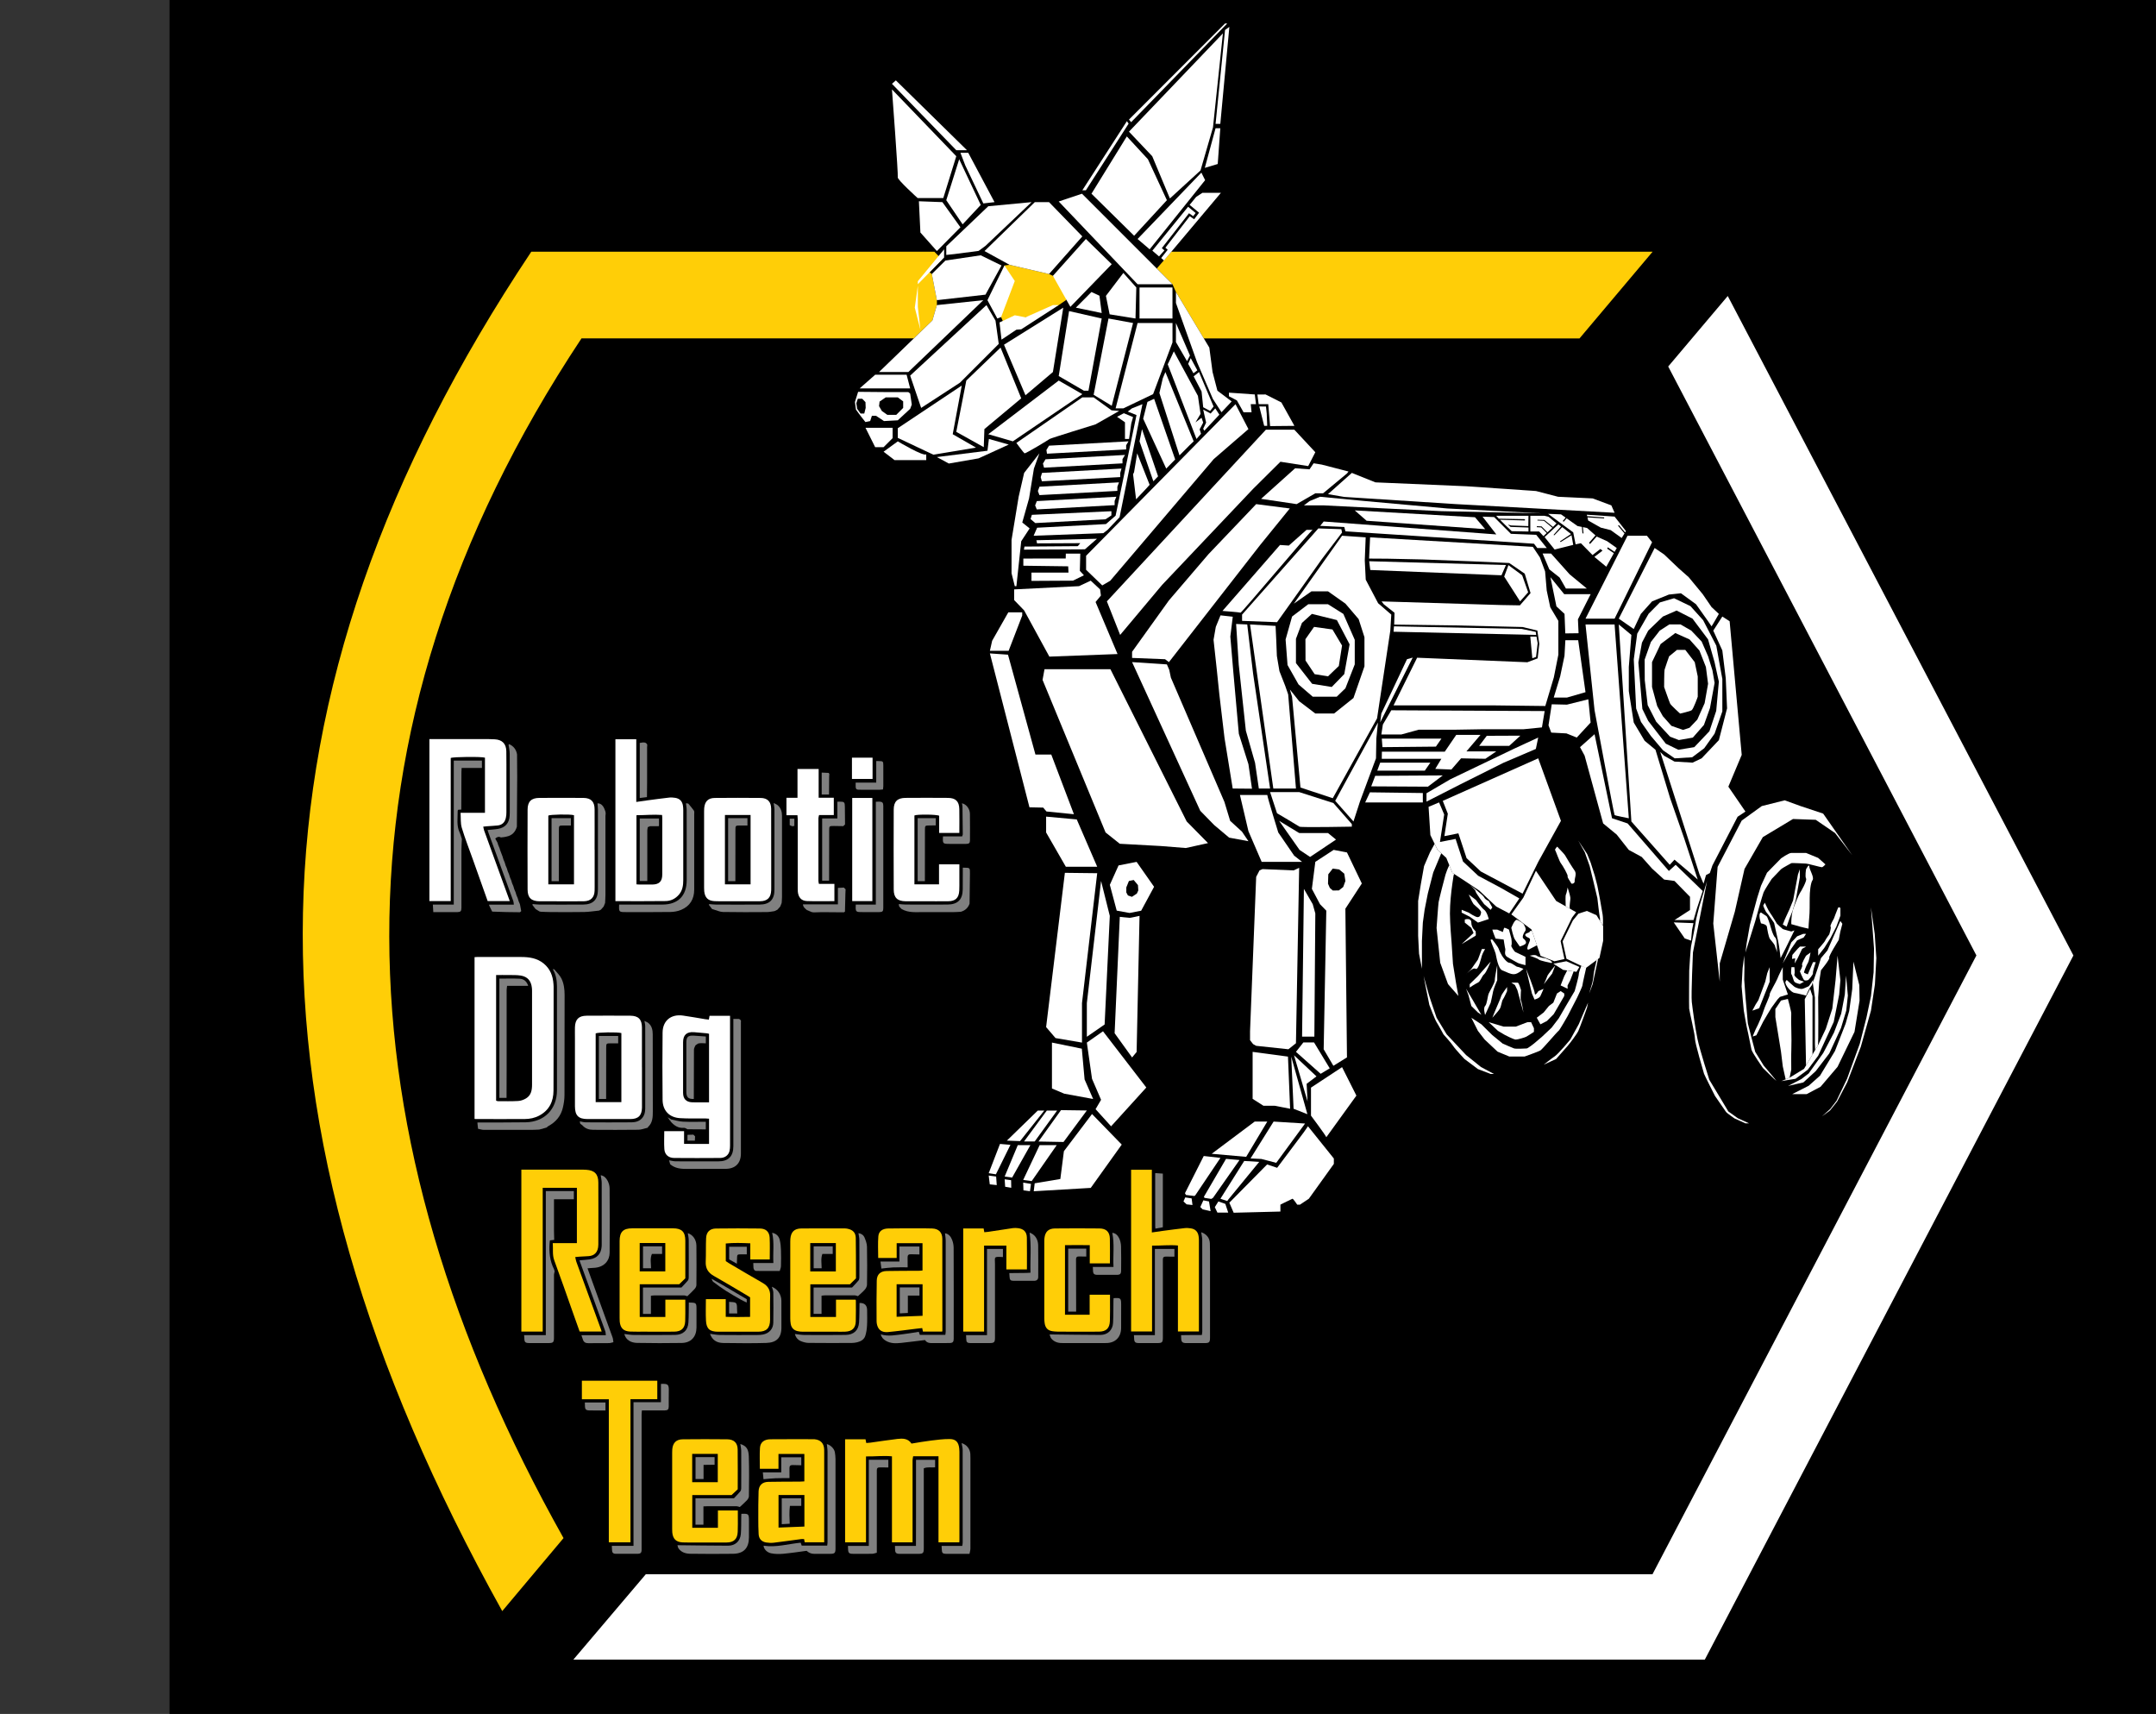 <?xml version="1.0" encoding="UTF-8"?>
<svg id="White_on_Black_Logo" data-name="White on Black Logo" xmlns="http://www.w3.org/2000/svg" viewBox="0 0 745.86 592.78">
  <rect x="0" y="0" width="745.86" height="592.78" fill="#333333" stroke="none"/>
  <defs>
    <style>
      .cls-1 {
        fill: #797979;
      }

      .cls-2 {
        fill: #fff;
      }

      .cls-3 {
        fill: #ffce07;
      }

      .cls-4 {
        fill: gray;
      }
    </style>
  </defs>
  <g id="BlackBackGround">
    <rect class="cls-1" x="213.1" y="105.3" width="416.49" height="431.11"/>
    <rect x="58.65" y="0" width="687.2" height="592.78"/>
  </g>
  <g id="Border_Eye_Cutv03_White" data-name="Border Eye Cutv03 White">
    <path class="cls-2" d="m597.7,102.39c-6.86,8.12-13.65,16.16-20.59,24.37,35.61,68.03,71.12,135.86,106.62,203.69-37.46,71.54-74.76,142.79-112.06,214.03-116.17,0-232.2,0-348.26,0-8.27,9.74-16.52,19.46-25.05,29.51,130.89,0,261.16,0,391.42,0,42.48-81.14,84.9-162.16,127.51-243.53l-119.57-228.07Z"/>
    <path class="cls-3" d="m322.56,110.83l1.56-5.31v-1.7s-1.75-9.05-1.75-9.05l-.78-.6,4.24-4.45-2.59-2.67h-139.44c-102.28,153.49-105.01,299.52-10.05,470.17,6.85-8.15,13.54-16.12,21.2-25.25-77.91-138.85-84.92-277.54,6.22-414.94h114.97s2.74-2.65,2.74-2.65l3.69-3.56Z"/>
    <polygon class="cls-3" points="346.33 109.66 346.92 111.03 354.76 109.75 356.99 109.67 366.26 105.52 368.92 103.7 368.77 100.99 366.4 97.82 364.25 95.4 362.91 94.77 349.27 91.6 347.48 91.82 349.08 97.62 345.95 107.99 346.33 109.66"/>
    <path class="cls-3" d="m400.18,92.87l5.44,5.44,1.19,2.68,9.64,16.05h129.98c8.35-9.91,16.74-19.85,25.28-29.98h-166.48s-5.05,5.81-5.05,5.81Z"/>
  </g>
  <g id="Logo_Text_RDRTv03_White" data-name="Logo Text RDRTv03 White">
    <g>
      <path class="cls-4" d="m191.71,428.83c-.46.05-.91.11-1.47.17-.04.34-.09.66-.11.99-.22,3.12.09,6.15,1.53,8.99.12.24.14.53.21.8-.08.37-.22.75-.22,1.12-.01,7.25,0,14.51-.01,21.76,0,1.58-.27,1.85-1.83,1.86-2.18,0-4.36,0-6.55,0-1.59,0-1.86-.26-1.88-1.82,0-.31-.05-.62-.07-.93h7.51v-49.81h9.7v2.82h-6.87c0,.52,0,.89,0,1.25,0,3.21,0,6.42,0,9.62,0,1.06.05,2.11.07,3.17Z"/>
      <path class="cls-4" d="m201.15,461.79h8.44c-.08-.55-.06-.97-.19-1.33-1.56-4.33-3.14-8.65-4.72-12.98-1.34-3.68-2.69-7.36-4.03-11.04-.06-.16-.1-.34-.16-.54,1.24-.11,2.42-.16,3.58-.34,2.5-.39,3.89-1.94,4.07-4.47.02-.22.02-.44.02-.65,0-7.1.02-14.21,0-21.31,0-.89-.23-1.78-.35-2.66,1.19.18,1.93,1.02,2.42,1.97.4.78.66,1.72.66,2.59.05,7.42.07,14.84.01,22.26-.02,2.5-1.67,5.14-5.76,5.23-.57.01-1.14.09-1.89.15.66,1.84,1.26,3.5,1.86,5.15,2.27,6.26,4.56,12.53,6.82,18.8.16.45.17.95.27,1.6-.58.13-1.04.31-1.51.31-2.37.03-4.74-.02-7.12.03-1.03.02-1.66-.36-1.95-1.34-.14-.47-.32-.94-.48-1.41Z"/>
      <path class="cls-4" d="m304.67,461.5c2.63.83,5.26.23,7.87-.07,1.76-.2,3.51-.53,5.31-.81.12.35.23.68.36,1.06h8.82c.05-.39.13-.75.13-1.11,0-10.48.01-20.96,0-31.44,0-.86-.16-1.73-.24-2.59,1.29.2,2,1.15,2.43,2.21.35.87.56,1.87.56,2.81.04,10.44.03,20.89.02,31.33,0,1.3-.32,1.61-1.59,1.62-1.75,0-3.5-.02-5.24.01-1.2.02-2.4.1-3.09-1.05-2.82.34-5.53.7-8.25.99-1.84.2-3.66.25-5.36-.76-.88-.52-1.48-1.22-1.72-2.21Z"/>
      <path class="cls-4" d="m408.59,461.78c1.18-.01,2.36-.03,3.54-.04,1.18,0,2.36,0,3.64,0,.06-.45.15-.8.15-1.15,0-10.58.02-21.17-.01-31.75,0-.89-.24-1.77-.37-2.66,1.81.59,2.95,1.98,3.01,3.84.06,1.99.05,3.99.05,5.99,0,8.86,0,17.71,0,26.57,0,1.7-.25,1.94-1.94,1.95-2.06,0-4.12,0-6.18,0-1.46,0-1.83-.37-1.86-1.8,0-.31-.02-.62-.03-.93Z"/>
      <path class="cls-4" d="m392.29,461.77h7.24v-29.81h6.76v2.67c-1,0-1.99,0-2.99-.02-.71-.02-1.02.3-1.01,1.01.02,1.81,0,3.61,0,5.42,0,7.19,0,14.38,0,21.58,0,1.64-.26,1.9-1.88,1.9-2.12,0-4.24,0-6.36,0-1.37,0-1.68-.32-1.71-1.72,0-.34-.04-.68-.06-1.02Z"/>
      <path class="cls-4" d="m284.21,454.42h-2.75v-9.12h13.31c.7-.75,1.49-1.54,2.21-2.4.21-.25.31-.68.31-1.02.02-4.33.03-8.66,0-12.99,0-.8-.2-1.59-.31-2.39.98.12,1.74.67,2.1,1.51.42,1.01.83,2.12.85,3.19.1,4.36.07,8.72.01,13.08,0,.58-.33,1.26-.72,1.71-.72.84-1.6,1.54-2.41,2.3-.06-.02-.12-.03-.19-.05-.28-.08-.56-.22-.83-.22-3.48-.02-6.97-.01-10.45,0-.33,0-.66.06-1.13.11v6.28Z"/>
      <path class="cls-4" d="m237.78,448.31c-.06-.02-.12-.03-.19-.05-.28-.08-.56-.22-.83-.22-3.48-.02-6.97-.01-10.45,0-.33,0-.66.06-1.13.11v6.28h-2.75v-9.12h13.31c.7-.75,1.49-1.54,2.21-2.4.21-.25.31-.68.31-1.02.02-4.33.03-8.66,0-12.99,0-.8-.2-1.59-.31-2.39,1.71.53,2.94,2.19,2.97,4.31.06,4.54.04,9.09,0,13.64,0,.47-.31,1.01-.64,1.37-.78.87-1.66,1.66-2.5,2.48Z"/>
      <path class="cls-4" d="m334.2,461.77h7.25v-29.8h5.51v2.8c-3.34-.21-2.75-.07-2.75,2.38-.02,8.5,0,17,0,25.51,0,1.58-.28,1.85-1.84,1.86-2.15,0-4.3,0-6.45,0-1.39,0-1.64-.26-1.66-1.62,0-.37-.04-.74-.06-1.12Z"/>
      <path class="cls-4" d="m245.63,461.32c1.13.14,2.27.39,3.4.4,4.31.05,8.61.03,12.92.01.68,0,1.38-.04,2.04-.17,2.14-.44,3.49-1.94,3.53-4.1.07-3.49.05-6.98,0-10.47,0-.66-.34-1.31-.51-1.96,2,.81,3.3,2.67,3.31,4.87.02,3.05-.01,6.11.01,9.17.03,3.75-1.84,5.3-5.24,5.4-4.96.16-9.92.07-14.88.02-2.39-.03-3.85-1.12-4.58-3.16Z"/>
      <path class="cls-4" d="m363.1,461.53c5.85.06,11.7.16,17.55.17,2.54,0,4.27-1.64,4.41-4.15.14-2.55.09-5.1.13-7.65,0-.31.03-.62.05-.92,2.51-.15,2.62-.04,2.62,2.41,0,2.65.02,5.3-.01,7.95-.03,3.14-2.01,5.15-5.15,5.17-5.12.03-10.24.02-15.35,0-1.42,0-2.73-.44-3.66-1.57-.31-.37-.4-.92-.59-1.38Z"/>
      <path class="cls-4" d="m275,461.38c1.14.12,2.28.34,3.41.34,4.71.03,9.43.04,14.14-.02,2.79-.03,4.46-1.58,4.64-4.33.14-2.23.11-4.48.16-6.72q2.63-.09,2.63,2.54c0,1.75.07,3.49-.03,5.23-.07,1.23-.24,2.49-.62,3.64-.41,1.22-1.51,1.87-2.74,2.17-.63.15-1.29.25-1.94.25-4.96.02-9.92.04-14.88-.02-.88,0-1.8-.25-2.62-.57-1.12-.44-1.87-1.31-2.15-2.52Z"/>
      <path class="cls-4" d="m215.97,461.38c1.14.12,2.27.34,3.41.34,4.71.03,9.42.04,14.14-.02,2.79-.03,4.47-1.58,4.64-4.33.14-2.29.1-4.59.14-6.89.19.01.37.04.56.04,1.93.03,2.09.19,2.09,2.08,0,2.18.01,4.37,0,6.55-.03,3.23-1.91,5.28-5.12,5.33-5.15.08-10.3.08-15.45-.02-2.01-.04-3.87-.95-4.4-3.08Z"/>
      <path class="cls-4" d="m372.3,453.64h-2.76v-21.78h6.25v2.74c-.87-.01-1.74-.02-2.61-.04-.61,0-.93.27-.93.9.01,6.06.03,12.12.04,18.17Z"/>
      <path class="cls-4" d="m349.17,440.32c1.96-.02,3.91-.04,5.87-.06.4,0,.8-.04,1.46-.08-.15-4.65.35-9.26-.32-13.85,1.7.51,2.93,2.17,2.97,4.3.06,3.68.03,7.36.02,11.03,0,.84-.5,1.31-1.36,1.32-2.4.02-4.81.01-7.21,0-1,0-1.31-.35-1.35-1.37-.02-.43-.06-.87-.08-1.3Z"/>
      <path class="cls-4" d="m378.05,438.19h7.16c-.22-4.03.39-7.92-.42-11.8,1.18.08,1.88.93,2.34,1.8.44.85.66,1.9.69,2.87.09,2.77.04,5.55.03,8.33,0,1.21-.34,1.53-1.58,1.53-2.15,0-4.31,0-6.46,0-1.38,0-1.68-.32-1.7-1.71,0-.34-.04-.68-.06-1.03Z"/>
      <path class="cls-4" d="m260.58,436.84h6.97c-.21-3.59.37-7.04-.42-10.47,1.4.27,2.3,1.16,2.62,2.48.28,1.13.38,2.33.42,3.5.07,1.87.05,3.74,0,5.61-.02.54-.28,1.07-.43,1.62-2.81,0-5.4.02-7.98-.01-.69,0-1.07-.46-1.11-1.15-.03-.53-.04-1.06-.06-1.59Z"/>
      <path class="cls-4" d="m402.27,424.46c-.84.16-1.67.31-2.57.48-.03-.37-.06-.61-.06-.86,0-6.03,0-12.06-.01-18.08,0-.09.03-.18.05-.27.84.06,1.67.11,2.6.18v18.56Z"/>
      <path class="cls-4" d="m304.6,436.31h6.55v-5.19h6.92v2.75c-.99-.02-1.98-.02-2.97-.07-.78-.03-1.14.29-1.12,1.09.03,1.14.02,2.29.02,3.43-1.71,0-3.42-.03-5.12.04-1.33.06-2.65.25-3.97.39-.1-.81-.21-1.63-.31-2.44Z"/>
      <path class="cls-4" d="m254.9,437.06c-.89-.5-1.77-.99-2.65-1.48v-4.38h6.1v2.63c-.72,0-1.44,0-2.15,0-1.09,0-1.21.13-1.22,1.26-.01.65-.04,1.31-.06,1.96Z"/>
      <path class="cls-4" d="m246.15,442.27c1.22.68,2.44,1.35,3.64,2.05,2.85,1.67,5.69,3.35,8.54,5.03v1.15c-.69-.34-1.4-.64-2.07-1.02-1.74-1-3.5-1.99-5.19-3.07-1.48-.95-2.91-1.99-4.31-3.06-.3-.23-.41-.71-.61-1.08Z"/>
      <path class="cls-4" d="m255.05,454.28h-2.82v-4.03c.18.02.37.05.55.06,2.01.08,2.18.26,2.19,2.31,0,.55.05,1.11.08,1.66Z"/>
      <path class="cls-3" d="m187.77,460.55h-7.41v-56.02h.99c6.74,0,13.49,0,20.23,0,.4,0,.81.03,1.21.05,2.87.18,4.19,1.49,4.2,4.38.03,7.17.04,14.35,0,21.52-.02,2.79-1.54,3.88-3.44,3.98-1.06.06-2.12.12-3.17.18-.39.02-.79.07-1.38.13.14.61.21,1.11.37,1.58,2.83,7.78,5.67,15.55,8.5,23.33.09.26.17.52.27.84h-7.62c-.76-2.14-1.55-4.32-2.32-6.51-2.14-6.04-4.23-12.1-6.46-18.11-.72-1.94-.33-3.86-.52-5.94h8.35v-19.15h-11.82v49.72Z"/>
      <path class="cls-3" d="m398.48,426.26c1.45-.21,2.64-.39,3.83-.55,2.5-.33,5-.67,7.51-.95.7-.08,1.44-.03,2.14.08,1.59.24,2.48,1.2,2.7,2.78.06.4.1.81.1,1.21,0,10.38,0,20.77,0,31.15v.53h-7.26v-29.74c-2.99-.27-5.9.08-8.95.05v29.69h-7.25v-55.93h7.18v21.67Z"/>
      <path class="cls-3" d="m251.07,449.32v6.12c2.83.11,5.58.07,8.42.02v-6.76c-.28-.18-.56-.37-.85-.54-3.89-2.3-7.76-4.64-11.69-6.86-1.99-1.12-2.91-2.64-2.81-4.93.12-2.71.01-5.43.13-8.13.09-2.11,1.28-3.31,3.39-3.34,5.09-.07,10.18-.07,15.27,0,2.05.03,3.23,1.16,3.33,3.19.12,2.48.03,4.97.03,7.52h-6.73v-5.59c-2.9-.12-5.67-.23-8.48.06v6.09c.31.21.63.45.97.65,3.92,2.3,7.83,4.64,11.78,6.89,1.81,1.03,2.68,2.43,2.6,4.56-.1,2.74-.01,5.49-.03,8.23-.02,2.87-1.24,4.09-4.13,4.09-4.62.01-9.24,0-13.86,0-2.87,0-4.03-.99-4.18-3.83-.13-2.45-.03-4.91-.03-7.43h6.86Z"/>
      <path class="cls-3" d="m383.96,436.96h-6.96v-6.31c-2.92-.02-5.72-.03-8.57,0v24.06h8.53v-6.91h7.04c0,.68,0,1.33,0,1.97,0,2.37.04,4.74-.04,7.11-.08,2.54-1.28,3.67-3.83,3.69-4.24.03-8.49.02-12.74,0-1.12,0-2.25.01-3.35-.16-1.59-.25-2.4-1.17-2.64-2.73-.08-.55-.13-1.12-.13-1.67,0-8.86,0-17.71,0-26.57,0-.4,0-.81.05-1.21.25-2.2,1.38-3.33,3.62-3.35,5.15-.05,10.3-.06,15.45,0,2.29.02,3.5,1.2,3.56,3.46.08,2.86.02,5.72.02,8.62Z"/>
      <path class="cls-3" d="m280.33,444.19v11.31h8.88v-6h6.76c.05.11.11.2.11.28,0,2.43.05,4.87-.03,7.3-.07,2.24-1.29,3.38-3.55,3.49-1,.05-2,.02-3,.02-3.9,0-7.81,0-11.71,0-.62,0-1.25-.05-1.85-.19-1.35-.31-2.17-1.17-2.4-2.54-.1-.61-.15-1.24-.15-1.86,0-8.86,0-17.72,0-26.58,0-.31,0-.62.03-.93.2-2.4,1.35-3.58,3.77-3.61,5.06-.05,10.12-.02,15.18-.01.31,0,.62.06.92.12,1.75.37,2.72,1.36,2.76,3.14.08,3.99.05,7.98.07,11.98,0,.68,0,1.37,0,2.03-.68.67-1.33,1.31-2.09,2.05h-13.69Zm-.03-4.46h8.86v-9.79h-8.86v9.79Z"/>
      <path class="cls-3" d="m237.08,442.13c-.68.66-1.33,1.29-2.11,2.05h-13.66v11.31h8.87v-5.99h6.9c0,.63,0,1.24,0,1.85,0,1.87.03,3.74-.04,5.61-.1,2.43-1.34,3.59-3.83,3.61-3.47.04-6.93.01-10.4,0-1.59,0-3.19.03-4.78-.03-2.29-.09-3.4-1.16-3.64-3.44-.04-.43-.04-.87-.04-1.31,0-8.73,0-17.47,0-26.2,0-.12,0-.25,0-.37.02-3.16,1.22-4.38,4.35-4.39,4.72-.02,9.43-.02,14.15,0,2.99.01,4.21,1.22,4.23,4.2.02,4.37,0,8.73,0,13.09Zm-15.78-12.21v9.79h8.86v-9.79h-8.86Z"/>
      <path class="cls-3" d="m319.14,439.44v-9.47h-8.94v5.11h-6.39c0-2.5-.15-5.01.05-7.5.15-1.76,1.43-2.65,3.39-2.69,3.25-.07,6.49-.04,9.74-.04,1.84,0,3.69-.04,5.52.04,2.23.09,3.47,1.34,3.48,3.56.03,10.6.02,21.21.02,31.81,0,.09-.04.17-.06.29h-6.66c-.08-.35-.15-.7-.26-1.22-.7.08-1.36.14-2.02.22-3.28.4-6.55.86-9.84,1.16-1.44.13-2.85-.27-3.51-1.79-.26-.61-.41-1.32-.41-1.99-.02-4.68-.05-9.35.06-14.03.05-2.12,1.25-3.25,3.41-3.3,3.68-.09,7.37-.05,11.05-.08.45,0,.9-.06,1.37-.1Zm.02,15.65v-10.91h-8.98v11.25c3.07-.12,6.02-.23,8.98-.34Z"/>
      <path class="cls-3" d="m333.21,424.88h7.07c.08.41.15.8.24,1.3.49-.05.91-.07,1.33-.13,2.86-.43,5.72-.89,8.59-1.3.58-.08,1.18-.04,1.77.03,1.95.24,3,1.29,3.03,3.27.06,3.64.02,7.29.02,10.99h-7.11v-8.24h-7.71v29.75h-7.22v-35.68Z"/>
      <path class="cls-4" d="m284.25,438.64h-2.77v-7.58h6.6v2.63h-3.58c-.6,1.61-.26,3.3-.25,4.95Z"/>
      <path class="cls-4" d="m225.22,438.64h-2.77v-7.58h6.6v2.63h-3.52c-.71,1.61-.3,3.3-.3,4.95Z"/>
      <path class="cls-4" d="m314.07,454.1c-.92.05-1.83.1-2.79.15v-8.98h6.8v2.82h-4.01v6.01Z"/>
    </g>
    <g>
      <path class="cls-2" d="m164.17,387v-55.96c.3-.02.57-.05.84-.05,5.08,0,10.17,0,15.25,0,2.82,0,5.53.38,7.82,2.25,2.25,1.84,3.2,4.29,3.39,7.11.02.28.05.56.05.84,0,12.01.01,24.02-.04,36.02-.01,3.75-1.48,6.78-4.91,8.62-1.57.84-3.28,1.19-5.04,1.2-5.68.03-11.35.01-17.03,0-.09,0-.18-.02-.34-.04Zm7.46-49.78v43.47c.23.06.43.17.63.17,2.34,0,4.68.07,7.01-.07.92-.05,1.9-.41,2.7-.89,1.79-1.07,2.09-2.89,2.09-4.8,0-10.72,0-21.45,0-32.17,0-.44,0-.87-.06-1.31-.27-2.37-1.46-3.8-3.8-4.2-1.43-.24-2.91-.16-4.37-.19-1.36-.03-2.73,0-4.2,0Z"/>
      <path class="cls-2" d="m245.23,352.65c.09-.51.16-.9.23-1.32h7.1v.9c0,14.66,0,29.32,0,43.99,0,.62-.04,1.25-.18,1.85-.34,1.45-1.56,2.42-3.26,2.43-5.3.04-10.61.05-15.91,0-1.96-.02-3.25-1.16-3.38-3.06-.14-2.04-.03-4.1-.03-6.2h6.85v4.38c2.94.06,5.76.03,8.64.02v-8.72c-.48-.04-.88-.09-1.27-.09-2.93-.03-5.87.09-8.79-.1-3.71-.24-5.97-2.61-6.01-6.33-.08-7.77-.09-15.53,0-23.3.05-4.11,2.93-6.42,7.03-5.85,2.59.36,5.16.84,7.74,1.26.36.06.73.08,1.25.14Zm.06,4.9c-.31-.08-.48-.14-.67-.16-1.52-.14-3.04-.29-4.56-.4-2.52-.17-3.74.97-3.75,3.47-.01,2.46,0,4.93,0,7.39,0,3.37-.02,6.74,0,10.11.01,2.1,1.07,3.2,3.12,3.28,1.18.05,2.37.02,3.56.03.74,0,1.47,0,2.3,0v-23.72Z"/>
      <path class="cls-2" d="m222.09,369.1c0,4.33,0,8.67,0,13,0,.34,0,.69,0,1.03-.07,2.7-1.28,3.9-4.01,3.91-3.15.02-6.3,0-9.45,0-1.78,0-3.55,0-5.33,0-3.19,0-4.39-1.2-4.4-4.42,0-7.89,0-15.78,0-23.66,0-1.22-.03-2.43,0-3.65.08-2.75,1.29-3.99,4.05-4.01,5.05-.04,10.1-.03,15.15,0,2.75.02,3.96,1.27,3.98,4.05.02,4.58,0,9.17,0,13.75Zm-7.13,12.09v-23.89c-1.24-.4-8.34-.27-8.89.12v23.77h8.89Z"/>
      <path class="cls-4" d="m186.7,390.65c-.12.01-.23.03-.35.04-.86.03-1.72.09-2.58.09-5.45,0-10.9.02-16.35,0-.68,0-1.37-.24-2.05-.37-.07-.68-.14-1.36-.21-2.04.04-.04.06-.09.06-.15,5.55-.02,11.1.04,16.65-.06,6.47-.12,10.78-4.54,10.81-11.02.03-7.86,0-15.71,0-23.57,0-4.15.02-8.29,0-12.44-.02-2.07-.34-4.09-1.44-5.91.18.02.44-.03.52.06.86,1.05,1.91,2.02,2.49,3.21.84,1.74,1.07,3.67,1.07,5.63-.03,11.54,0,23.08-.04,34.62,0,1.45-.22,2.92-.55,4.33-.67,2.88-2.41,4.99-5.01,6.39-.23.12-.42.34-.63.51-.4.12-.8.24-1.21.35-.14.05-.27.09-.41.14-.11.02-.23.04-.34.05-.14.04-.27.08-.41.13Z"/>
      <path class="cls-4" d="m231.88,402.7s-.03-.09-.06-.13c-.12-.42-.24-.84-.36-1.26.76.12,1.53.34,2.29.35,4.93.03,9.86.02,14.79.01,3.43,0,5.16-1.74,5.16-5.2,0-14.23,0-28.45,0-42.68,0-.43,0-.86,0-1.39.71,0,1.29,0,1.87,0,.13.06.26.11.39.17.12.13.25.27.37.4,0,.25-.02.5-.02.75,0,15.09,0,30.17,0,45.26,0,3.35-1.93,5.27-5.29,5.28-4.46.02-8.92-.02-13.37.02-2.09.02-4.09-.16-5.77-1.58Z"/>
      <path class="cls-4" d="m200.55,387.83c.7.12,1.4.34,2.11.34,5.3.03,10.6.05,15.9,0,2.91-.03,4.64-1.79,4.65-4.71.03-9.51.02-19.01,0-28.52,0-.61-.18-1.23-.27-1.84.46.24.98.41,1.37.73,1.24,1.02,1.49,2.48,1.5,3.96.02,8.85,0,17.69.03,26.54,0,2.03-.04,4-1.69,5.5-.04.03-.03.12-.04.18-.05,0-.1.03-.14.05-1.05.24-2.09.67-3.14.68-5.22.07-10.45.05-15.67.02-1.4,0-2.69-.42-3.67-1.53-.19-.22-.48-.35-.73-.53,0-.05-.03-.1-.05-.15-.05-.25-.1-.49-.14-.74Z"/>
      <path class="cls-4" d="m232.19,387.17c1.35.27,2.7.71,4.06.77,2.59.12,5.2.04,7.92.04,0,.92,0,1.77,0,2.63-2.12-.01-4.23-.03-6.35-.04-.39-.18-.8-.53-1.16-.5-2.05.2-3.47-.81-4.71-2.25.08-.22.16-.43.24-.64Z"/>
      <path class="cls-4" d="m240.39,394.5h-2.56c0-.73,0-1.36,0-2,.68-.02,1.37-.05,2.05-.07.19.2.39.39.58.59-.02.5-.05.99-.07,1.49Z"/>
      <path class="cls-4" d="m232.19,387.17c-.08.21-.16.43-.24.64-.3-.44-.61-.88-.91-1.32l.02-.02c.38.23.75.46,1.13.7Z"/>
      <path class="cls-4" d="m186.7,390.65c.14-.04.27-.09.41-.13-.14.04-.27.08-.41.13Z"/>
      <path class="cls-4" d="m255.98,352.57c-.13-.06-.26-.11-.39-.17.13.06.26.11.39.17Z"/>
      <path class="cls-4" d="m187.45,390.47c.14-.05.27-.09.41-.14-.14.05-.27.09-.41.14Z"/>
      <path class="cls-4" d="m231.05,386.5s-.06-.06-.14-.15c.09.07.13.1.16.12,0,0-.02.02-.02.02Z"/>
      <polygon class="cls-4" points="186.23 330.76 186.25 330.81 186.2 330.8 186.23 330.76"/>
      <path class="cls-4" d="m175.24,379.72h-2.49v-41.25c2.36,0,4.69-.08,7.01.03,1.5.07,2.51,1,2.96,2.46-2.39,0-4.78,0-7.29,0-.06.58-.16,1.02-.16,1.47,0,8.97,0,17.94,0,26.92,0,3.46-.02,6.92-.03,10.37Z"/>
      <path class="cls-4" d="m240.01,380.09c-1.89.06-2.56-.55-2.57-2.45-.01-5.7-.01-11.4,0-17.1,0-1.89.6-2.44,2.51-2.35,1.39.07,2.78.19,4.23.3,0,.87,0,1.61,0,2.36-.8-.01-1.61-.11-2.39,0-.43.06-.81.46-1.21.71,0,0,0,0,0,0-.18.48-.51.96-.51,1.44-.04,5.7-.04,11.39-.05,17.09Z"/>
      <path class="cls-4" d="m209.68,380.09h-2.5v-21.78h6.68c0,.87,0,1.71,0,2.54-.87,0-1.74,0-2.61,0-1.48,0-1.54.06-1.54,1.51,0,5.91-.02,11.82-.02,17.73Z"/>
    </g>
    <g>
      <path class="cls-2" d="m148.53,255.63h4.01c5.53,0,11.05,0,16.58,0,.69,0,1.37.03,2.06.07,2.55.15,3.93,1.53,3.98,4.11.06,3.09.02,6.18.03,9.27,0,3.96,0,7.93,0,11.89,0,.65-.05,1.31-.2,1.94-.34,1.49-1.26,2.42-2.81,2.59-1.21.13-2.42.18-3.63.27-.39.03-.78.07-1.37.13.12.52.16.94.3,1.32,2.9,8.01,5.82,16.02,8.73,24.03.04.11.07.23.13.41h-7.63c-1.7-4.78-3.41-9.58-5.11-14.37-1.3-3.66-2.73-7.29-3.85-11.01-.47-1.56-.29-3.31-.42-5.17h8.44v-19.06c-1.16-.4-11.08-.31-11.84.11v49.5h-7.38v-56.03Z"/>
      <path class="cls-2" d="m220.13,277.36c1.42-.2,2.6-.39,3.8-.54,2.53-.34,5.06-.68,7.6-.97.67-.08,1.37-.01,2.04.09,1.58.24,2.48,1.19,2.7,2.78.06.46.1.93.1,1.4,0,8.08.01,16.17,0,24.25,0,1.83-.24,3.6-1.51,5.07-1.22,1.42-2.8,2.18-4.59,2.2-5.77.09-11.54.03-17.37.03v-55.99h7.22v21.67Zm.05,28.5c.41.03.69.07.96.07,1.5,0,3,.02,4.49,0,2.43-.03,3.47-1.08,3.48-3.49,0-6.55,0-13.1,0-19.64,0-.24-.03-.49-.07-.93-2.94-.23-5.85.08-8.86.08v23.92Z"/>
      <path class="cls-2" d="m205.72,293.84c0,4.34,0,8.67,0,13.01,0,.41,0,.81-.02,1.22-.08,2.34-1.33,3.6-3.71,3.64-3.18.05-6.37.01-9.55.01-1.93,0-3.87.02-5.8,0-2.83-.03-4.11-1.22-4.12-4.03-.04-9.23-.04-18.46,0-27.69.01-2.76,1.28-4.01,4.03-4.03,5.09-.04,10.17-.04,15.26,0,2.65.02,3.88,1.28,3.89,3.94.03,4.65,0,9.29,0,13.94h0Zm-7.15,12.02v-23.91c-1.34-.41-8.36-.25-8.88.13v23.78h8.88Z"/>
      <path class="cls-2" d="m266.8,293.88c0,4.3,0,8.61,0,12.91,0,.37,0,.75-.01,1.12-.08,2.53-1.3,3.77-3.85,3.79-4.31.03-8.61,0-12.92,0-.94,0-1.87.02-2.81-.03-2.24-.11-3.33-1.16-3.58-3.39-.04-.4-.05-.81-.05-1.21,0-8.83,0-17.65,0-26.48,0-.37,0-.75.04-1.12.22-2.31,1.36-3.47,3.68-3.49,5.27-.05,10.55-.06,15.82,0,2.42.02,3.64,1.31,3.66,3.77.03,4.71.01,9.42.01,14.13h0Zm-16.01-12.01v23.99h8.87v-23.99h-8.87Z"/>
      <path class="cls-2" d="m324.85,305.86v-6.92h7.04c0,1.94,0,3.84,0,5.73,0,1.12.02,2.25-.04,3.37-.14,2.53-1.3,3.64-3.86,3.67-2.78.03-5.56,0-8.33,0-2.12,0-4.24.02-6.37,0-2.82-.03-4.1-1.22-4.11-4.03-.04-9.23-.04-18.47,0-27.7.01-2.76,1.29-3.99,4.04-4.02,4.9-.04,9.8-.04,14.7,0,2.69.02,3.89,1.19,3.95,3.88.06,2.74.01,5.47.01,8.25h-6.98v-5.95c-.78-.48-7.71-.53-8.56-.1v23.83h8.51Z"/>
      <path class="cls-2" d="m288.45,281.9h-5.1c-.08.39-.22.73-.22,1.07-.01,7.24-.01,14.47,0,21.71,0,.32.1.64.17,1.03h5.36v5.96c-3.17,0-6.35.09-9.52-.03-1.94-.07-2.97-1.31-3.14-3.3-.04-.43-.03-.87-.03-1.31,0-7.92,0-15.84,0-23.77,0-.39-.05-.78-.09-1.3h-3.81v-6.03h3.82v-9.97h7.32v9.94h5.24v6Z"/>
      <path class="cls-2" d="m294.82,275.98h6.97v35.68h-6.97v-35.68Z"/>
      <path class="cls-4" d="m179.09,310.61c.11.35.22.71.32,1.06.14.33.28.67.43,1,.03.11.05.22.08.33.13.71.26,1.42.39,2.12-.14.13-.28.26-.43.39-1.53-.02-3.05-.02-4.58-.06-1.68-.04-3.35-.1-5.03-.16,0,0,0,0,0,0-.29-.58-.57-1.17-.86-1.75-.08-.17-.15-.34-.23-.52.02-.04.04-.09.04-.13h8.54c-.07-.51-.06-.9-.18-1.23-2.86-7.88-5.73-15.75-8.59-23.62-.12-.32-.21-.64-.32-.98,1.27-.13,2.49-.18,3.68-.39,2.45-.44,3.79-2,3.96-4.5.03-.44.04-.87.04-1.31,0-6.71.02-13.42-.02-20.12,0-1.04-.26-2.09-.4-3.13.07-.08.14-.16.21-.25,1.53.71,2.46,1.89,2.73,3.57.02,2.61.06,5.21.05,7.82-.02,5.72-.07,11.45-.11,17.17-.53,1.84-1.66,3.06-3.6,3.43-.26.05-.52.1-.78.16-.38.04-.76.09-1.13.13-.68-.37-1.28-.23-1.98.38.28.5.55,1.01.83,1.51.04.17.08.33.12.5.21.52.42,1.04.63,1.56.02.11.05.21.07.32.29.76.58,1.53.87,2.29.11.35.22.71.32,1.06.14.33.28.67.43,1,.11.35.22.71.32,1.06.14.33.28.67.43,1,.11.35.22.71.32,1.06.14.33.28.67.43,1,.11.35.22.71.32,1.06.14.33.28.67.43,1,.11.35.22.71.32,1.06.14.33.28.67.43,1,.11.35.22.71.32,1.06.14.33.28.67.43,1,.11.35.22.71.32,1.06.14.33.28.67.43,1Z"/>
      <path class="cls-4" d="m159.57,280.01c-.36.02-.73.04-1.05.06-.09.16-.18.24-.18.32.03,2.55-.48,5.14.69,7.6.33.69.5,1.46.75,2.19-.05,1.3-.15,2.59-.15,3.89-.02,6.64,0,13.29,0,19.93,0,1.12-.3,1.44-1.33,1.46-.87.01-1.75,0-2.62,0-1.84,0-3.67,0-5.78,0-.06-.92-.11-1.76-.16-2.59h7.24v-49.8h9.74c0,.87,0,1.71,0,2.54-2.32,0-4.63,0-7.02,0-.03.64-.06,1.04-.07,1.43-.02,4.32-.04,8.65-.05,12.97Z"/>
      <path class="cls-4" d="m240.11,280.45c.02.13.04.25.07.38,0,.31-.02.62-.02.93,0,8.64,0,17.28,0,25.92,0,3.27-1.46,5.71-4.49,6.99-1.14.49-2.47.73-3.71.75-5.12.08-10.24.04-15.35.04-2.51,0-2.53-.02-2.42-2.6,4.99,0,9.98.02,14.97,0,5.41-.02,8.39-3.01,8.4-8.41.01-4.46,0-8.92,0-13.37,0-3.65.01-7.29-.01-10.94,0-.77-.16-1.54-.25-2.31.3.05.71-.01.87.16.69.78,1.31,1.63,1.95,2.46Z"/>
      <path class="cls-4" d="m209.33,312.3c-.16.41-.32.82-.49,1.23-.32.36-.64.73-.96,1.09-.22.11-.43.21-.65.32-1.72.17-3.44.46-5.16.49-3.84.08-7.67.03-11.51.02-1.14,0-2.29-.07-3.43-.11-.17-.03-.33-.07-.5-.1-.46-.28-.92-.57-1.37-.85-.37-.49-.74-.98-1.12-1.47.07-.08.14-.15.2-.23.76.06,1.52.17,2.27.17,5.03.02,10.05.03,15.08,0,3.5-.02,5.16-1.7,5.16-5.19.01-9.23,0-18.47,0-27.7,0-.71-.1-1.41-.15-2.12,1.2-.05,2.06.79,2.64,2.56.04.14.09.27.13.41.02.18.04.35.06.53-.03.31-.08.61-.08.92,0,9.09,0,18.18,0,27.26,0,.92-.08,1.85-.12,2.77Z"/>
      <path class="cls-4" d="m268.96,314.63c-.34.17-.68.33-1.03.5-.86.11-1.71.31-2.57.32-5.08.03-10.16.07-15.24-.03-1.1-.02-2.19-.57-3.28-.87-.17-.05-.34-.1-.51-.16-.37-.49-.74-.98-1.12-1.47.07-.08.14-.15.2-.23.76.06,1.52.17,2.27.17,5.03.02,10.05.03,15.08,0,3.5-.02,5.16-1.7,5.16-5.19.01-9.2.01-18.41,0-27.61,0-.77-.18-1.54-.27-2.31.46.24.98.41,1.37.73,1.12.95,1.51,2.25,1.51,3.67,0,9.37,0,18.75,0,28.12,0,.68-.08,1.35-.12,2.03-.16.41-.32.82-.49,1.23-.32.36-.64.73-.96,1.09Z"/>
      <path class="cls-4" d="m296.05,312.87h6.94c0-11.94,0-23.75,0-35.57.4-.02.81-.06,1.21-.05,1.03.03,1.37.38,1.37,1.44,0,11.79,0,23.59,0,35.38,0,1.11-.27,1.38-1.38,1.39-1.9,0-3.81,0-5.71,0-2.51,0-2.53-.02-2.43-2.59Z"/>
      <path class="cls-4" d="m335.43,312.5c-.51,1.49-1.53,2.42-3.04,2.85-.77.04-1.54.11-2.31.11-3.52.01-7.04.02-10.56,0-2.59-.01-5.23.33-7.62-1.07-.19-.2-.39-.39-.58-.59-.1-.14-.21-.28-.31-.42-.02-.21-.04-.43-.06-.71.81.07,1.57.18,2.33.18,4.83.02,9.66.03,14.49,0,3.56-.02,5.25-1.7,5.29-5.29.03-2.49.01-4.98.02-7.47.16,0,.31.01.47.01,2,.02,2.02.02,2,2.03-.03,3.45-.09,6.91-.13,10.36Z"/>
      <path class="cls-4" d="m292.32,285.15c-.2.19-.4.39-.59.58-1.09-.02-2.18-.04-3.26-.05-1.6,0-1.62.02-1.62,1.62-.01,5.76-.02,11.52-.03,17.28h-2.4v-21.51h5.26c0-2.02,0-3.9,0-5.78.25-.01.5-.03.74-.03,1.69,0,1.85.15,1.86,1.86.01,2.01.04,4.03.06,6.04Z"/>
      <path class="cls-4" d="m319.96,304.76h-2.5v-21.8h6.26c0,.85,0,1.68,0,2.51-.75,0-1.5.02-2.25.03-1.41,0-1.49.08-1.49,1.48,0,5.92-.02,11.85-.02,17.77Z"/>
      <path class="cls-2" d="m294.73,269.41v-7.36h7.13v7.36h-7.13Z"/>
      <path class="cls-4" d="m292.31,315.3c-.13.08-.26.16-.38.24-2.54-.02-5.07-.06-7.6-.06-.92,0-1.85.05-2.77.08-.24-.03-.48-.06-.71-.09-.57-.24-1.14-.48-1.71-.71-.62-.54-1.31-1.04-1.37-1.98h12.1c0-1.93,0-3.81,0-5.69.69-.04,1.37-.07,2.06-.11.2.2.4.4.6.6-.02.53-.05,1.05-.07,1.58-.05,2.05-.1,4.1-.15,6.15Z"/>
      <path class="cls-4" d="m223.8,275.69c-.8.1-1.6.2-2.48.31v-19.05c1.62-.33,2.24-.18,2.6.63-.02.31-.06.62-.06.93,0,4.08,0,8.16,0,12.24,0,1.65-.03,3.3-.05,4.95Z"/>
      <path class="cls-4" d="m326.21,289.27h6.64c.1-.31.22-.51.22-.71-.03-3.24-.06-6.48-.11-9.72,0-.34-.13-.67-.2-1,1.45.21,2.76,1.86,2.78,3.62.04,3.05.03,6.11.02,9.16,0,.96-.31,1.24-1.32,1.25-1.87.01-3.74,0-5.61,0-2.51,0-2.53-.02-2.41-2.6Z"/>
      <path class="cls-4" d="m296.01,270.67h7.12c0-2.65,0-5.05,0-7.46.31,0,.62.02.93.02,1.43.01,1.52.1,1.52,1.56,0,2.37,0,4.74,0,7.11,0,.36-.08.72-.12,1.15-.45.04-.81.09-1.17.09-1.93,0-3.87,0-5.8,0-2.67,0-2.48.17-2.48-2.48Z"/>
      <path class="cls-4" d="m286.66,267.31c.08.12.16.25.24.37-.02.34-.06.67-.06,1.01-.02,2.04-.03,4.07-.04,6.11h-2.54c0-2.58,0-5.09,0-7.59.8.03,1.6.07,2.4.11Z"/>
      <path class="cls-4" d="m274.81,285.65c-.25.04-.49.08-.74.12-.28-.12-.55-.24-.87-.38v-2.24h1.6v2.51Z"/>
      <path class="cls-4" d="m224.1,286.08c-.06.39-.17.79-.17,1.18-.01,5.42,0,10.85,0,16.27,0,.37,0,.74,0,1.18h-2.61v-21.63h6.66c0,.84,0,1.7,0,2.56-.06.04-.12.07-.18.11-.98,0-1.95,0-2.93.01-.25.1-.5.21-.76.31Z"/>
      <path class="cls-4" d="m193.31,304.76h-2.5v-21.79h6.69c0,.88,0,1.71,0,2.54-.87,0-1.74,0-2.62,0-1.48,0-1.54.06-1.54,1.51,0,5.91-.02,11.83-.02,17.74Z"/>
      <path class="cls-4" d="m254.39,304.76h-2.5v-21.79h6.69c0,.88,0,1.71,0,2.54-.87,0-1.74,0-2.62,0-1.48,0-1.54.06-1.54,1.51,0,5.91-.02,11.83-.02,17.74Z"/>
    </g>
    <g>
      <path class="cls-4" d="m228.66,478.64c2.51-.11,2.78.15,2.71,2.71-.05,1.68,0,3.37-.02,5.05,0,1.07-.33,1.4-1.4,1.41-2.22.01-4.43,0-6.65,0-.37,0-.73,0-1.24,0-.04.57-.1,1.02-.1,1.47,0,15.21,0,30.43,0,45.64,0,.44,0,.87,0,1.31-.02.75-.42,1.16-1.17,1.16-2.62,0-5.24,0-7.87,0-.81,0-1.18-.45-1.19-1.24,0-.5-.04-.99-.07-1.49h7.5v-49.69h9.49v-6.33Z"/>
      <path class="cls-4" d="m264.16,534.6c4.35.67,8.53-.62,12.83-1.04.11.31.23.65.36,1.02h8.81c.05-.4.12-.76.12-1.12,0-10.47.01-20.94,0-31.41,0-.86-.16-1.73-.24-2.59,1.25.27,2.58,1.59,2.78,2.83.12.77.22,1.54.22,2.32.01,10.35.01,20.69,0,31.04,0,1.45-.31,1.76-1.74,1.76-1.9,0-3.81,0-5.71,0q-1.4,0-2.55-1.04c-1.25.17-2.63.39-4.01.55-2.75.31-5.49.87-8.27.31-1.39-.28-2.54-1.44-2.61-2.64Z"/>
      <path class="cls-4" d="m325.73,534.67h7.16c.07-.47.15-.8.15-1.12,0-10.69.01-21.37-.01-32.06,0-.79-.24-1.59-.36-2.38,1.72.53,2.9,1.98,3.01,3.75.03.53.04,1.06.04,1.59,0,10.37,0,20.75-.01,31.12,0,.59-.19,1.17-.31,1.85-1.59,0-2.99,0-4.38,0-1.25,0-2.5,0-3.74,0-1.14-.01-1.44-.32-1.47-1.44-.01-.43-.05-.87-.07-1.3Z"/>
      <path class="cls-4" d="m293.32,534.67h7.24v-29.8h6.76v2.67c-1,0-1.99,0-2.99-.02-.71-.02-1.02.31-1,1.02.02.97,0,1.93,0,2.9,0,7.94,0,15.89,0,23.83,0,.53,0,1.05,0,1.76-.57.14-1.08.36-1.6.37-2.21.04-4.43.02-6.64.01-1.38,0-1.68-.32-1.7-1.71,0-.34-.04-.68-.05-1.02Z"/>
      <path class="cls-4" d="m255.94,521.21c-.06-.01-.12-.03-.18-.04-.31-.08-.62-.22-.93-.22-3.4-.02-6.8-.01-10.2,0-.34,0-.67.03-1.28.05v6.33h-2.75v-9.12h13.3c.7-.75,1.49-1.54,2.21-2.4.21-.25.31-.67.31-1.02.02-4.33.03-8.65,0-12.98,0-.8-.2-1.59-.31-2.39,2.29.69,2.85,2.02,2.94,4.32.16,4.57.07,9.16.03,13.74,0,.46-.32,1.01-.65,1.37-.78.84-1.65,1.58-2.49,2.37Z"/>
      <path class="cls-4" d="m309.61,534.68h7.26c0-3.42.02-6.7.02-9.97,0-3.27,0-6.54,0-9.81v-10h6.61v2.6c-1.27.13-2.6-.23-3.92.34,0,.51,0,.94,0,1.37,0,8.76,0,17.52,0,26.28,0,1.69-.24,1.93-1.96,1.93-2.09,0-4.18,0-6.27,0-1.38,0-1.7-.32-1.71-1.71,0-.34-.02-.68-.03-1.03Z"/>
      <path class="cls-4" d="m234.36,534.43c5.84.06,11.69.16,17.53.17,2.48,0,4.19-1.57,4.4-4.05.17-2.01.1-4.04.14-6.06,0-.31.03-.62.04-.92,2.55-.09,2.63,0,2.63,2.54,0,1.87,0,3.73,0,5.6-.02,3.72-1.81,5.64-5.52,5.69-4.92.07-9.84.05-14.76-.01-1.58-.02-3.1-.45-4.09-1.86-.21-.3-.25-.73-.37-1.1Z"/>
      <path class="cls-4" d="m263.91,509.24h6.37v-5.21h6.92v2.75c-.99-.02-1.98-.02-2.97-.07-.78-.03-1.14.29-1.12,1.09.03,1.14.02,2.29.02,3.43-1.61,0-3.23-.02-4.84.04-1.39.05-2.77.22-4.16.33-.08-.79-.15-1.57-.23-2.36Z"/>
      <path class="cls-4" d="m202.32,485.06h7.14v2.78c-1.71,0-3.43-.02-5.14-.02-1.72,0-1.96-.24-1.97-1.92,0-.28-.02-.56-.03-.84Z"/>
      <path class="cls-3" d="m331.85,533.44h-7.18v-29.77h-8.77c-.08.52-.2.96-.2,1.39-.01,9.1,0,18.21,0,27.31v1.06h-7.13v-29.74c-2.99-.3-5.9.09-8.98.03v29.72h-7.23v-35.64h7.07c.08.41.15.8.25,1.28.5-.04.92-.06,1.34-.11,3.15-.43,6.29-.93,9.44-1.3,1.82-.21,3.66-.21,4.87,1.61,2.29-.36,4.52-.78,6.78-1.05,2.16-.26,4.34-.55,6.5-.52,2.1.03,3.01,1.13,3.23,3.26.04.37.07.75.07,1.12,0,10.16,0,20.33,0,30.49,0,.27-.03.55-.04.85Z"/>
      <path class="cls-3" d="m227.39,483.93h-9.28v49.5h-7.49v-49.48h-9.32v-6.41h26.09v6.39Z"/>
      <path class="cls-3" d="m255.22,515.08c-.66.62-1.32,1.24-2.14,2.01h-13.59v11.31h8.87v-5.99h6.89c0,.63,0,1.25,0,1.86,0,1.84.04,3.68-.04,5.52-.1,2.5-1.32,3.68-3.84,3.7-3.65.03-7.3.01-10.96,0-1.4,0-2.81.03-4.21-.03-2.29-.09-3.4-1.17-3.63-3.44-.04-.4-.04-.81-.04-1.21,0-8.79,0-17.59,0-26.38,0-.4,0-.81.04-1.21.23-2.25,1.38-3.4,3.65-3.42,5.12-.05,10.24-.06,15.36,0,2.33.03,3.58,1.23,3.61,3.52.07,4.58.02,9.16.02,13.77Zm-15.76-2.45h8.85v-9.78h-8.85v9.78Z"/>
      <path class="cls-3" d="m278.26,512.37v-9.5h-8.95v5.13h-6.44c0-2.43-.12-4.86.04-7.27.13-1.89,1.47-2.92,3.59-2.94,4.99-.05,9.99-.02,14.98-.02.12,0,.25,0,.37.02,2.06.22,3.19,1.42,3.27,3.5.01.37.01.75.01,1.12,0,9.98,0,19.95,0,29.93,0,.34,0,.68,0,1.09h-6.74c-.06-.31-.13-.64-.22-1.12-.33,0-.65-.04-.96,0-3.18.42-6.36.88-9.54,1.26-.85.1-1.75.05-2.6-.08-1.57-.25-2.52-1.25-2.62-2.84-.11-1.8-.12-3.61-.12-5.42,0-3.15-.01-6.3.1-9.44.08-2.07,1.27-3.22,3.35-3.27,3.65-.09,7.3-.05,10.95-.08.49,0,.98-.05,1.52-.08Zm-8.93,4.68v11.28c3.08-.12,6.02-.24,8.95-.35v-10.92h-8.95Z"/>
      <path class="cls-4" d="m243.39,511.54h-2.77v-7.57h6.59v2.63c-1.27.02-2.54.04-3.82.05v4.89Z"/>
      <path class="cls-4" d="m273.2,527c-.89.05-1.79.1-2.76.16v-8.95h6.75v2.61h-3.92c-.27,2.09-.16,4.14-.07,6.18Z"/>
    </g>
  </g>
  <g id="FullDogBodyWhitev03">
    <g id="DogBodyWhitev03">
      <g>
        <polygon class="cls-2" points="374.31 67 405.62 98.31 393.54 98.31 366.26 69.69 374.31 67"/>
        <polygon class="cls-2" points="393.54 111.72 385.94 141.24 388.62 141.24 398.91 136.32 405.62 118.43 405.62 111.72 393.54 111.72"/>
        <rect class="cls-2" x="394.21" y="99.43" width="11.4" height="10.73"/>
        <polygon class="cls-2" points="375.66 82.66 384.6 91.38 370.29 106.13 364.25 95.4 375.66 82.66"/>
        <polygon class="cls-2" points="383.48 110.16 378.34 136.54 384.6 140.35 391.98 111.72 383.48 110.16"/>
        <polygon class="cls-2" points="392.82 110.16 383.87 108.71 382.59 102.33 388.62 94.4 393.1 99.43 392.82 110.16"/>
        <polygon class="cls-2" points="374.43 81.76 362.91 69.91 357.99 69.91 340.59 86.83 349.27 91.6 362.91 94.77 374.43 81.76"/>
        <polygon class="cls-2" points="374.43 136.32 366.26 131.62 341.89 150.18 350.39 152.64 374.43 136.32"/>
        <polygon class="cls-2" points="367.83 106.41 364.25 128.67 354.76 136.71 347.33 119.22 367.83 106.41"/>
        <polygon class="cls-2" points="351.06 97.19 346.33 109.66 345.02 110.16 341.6 103.82 347.48 91.82 351.06 97.19"/>
        <polygon class="cls-2" points="314.87 129.91 318.67 141.08 332.09 132.36 345.51 118.94 344.39 110.89 341.26 105.52 314.87 129.91"/>
        <polygon class="cls-2" points="340.55 148.4 340.33 154.66 330.82 149.36 334.29 131.62 346.14 120.22 353.29 137.77 340.55 148.4"/>
        <polygon class="cls-2" points="329.59 150.18 332.72 133.34 310.59 148.1 310.59 151.45 322.88 157.26 337.64 154.81 329.59 150.18"/>
        <path class="cls-2" d="m320.43,157.12c-.89.89-9.84-4.47-9.84-4.47l-4.92,3.58,3.8,2.91h10.96s0-2.01,0-2.01Z"/>
        <polygon class="cls-2" points="308.8 147.95 308.8 151.53 305.67 154.66 302.76 154.66 299.41 147.95 308.8 147.95"/>
        <polygon class="cls-2" points="324.11 105.52 322.56 110.83 304.1 128.67 314.24 128.67 340.18 103.82 324.11 105.52"/>
        <polygon class="cls-2" points="324.11 103.82 322.36 94.77 327.06 90.11 339.28 88.3 346.47 91.82 340.92 101.91 324.11 103.82"/>
        <polygon class="cls-2" points="341.89 71.33 327.36 85.19 327.36 88.17 330.19 87.87 338.54 86.78 340.92 85.04 356.87 69.91 341.89 71.33"/>
        <polygon class="cls-2" points="317.52 98.31 326.61 89.07 326.61 86.23 317.52 97.26 317.52 98.31"/>
        <polygon class="cls-2" points="344.05 69.91 334.96 52.84 332.26 52.84 333.92 57.17 340.18 70.36 344.05 69.91"/>
        <polygon class="cls-2" points="309.92 27.8 334.52 51.95 330.82 51.95 308.57 28.99 309.92 27.8"/>
        <polyline class="cls-2" points="374.43 65.81 389.85 41.9 390.44 42.77 375.66 65.81"/>
        <polygon class="cls-2" points="390.56 41.36 423.8 8.12 424.55 8.12 391.31 42.26 390.56 41.36"/>
        <polygon class="cls-2" points="415.31 58.95 419.63 44.05 423.06 11.55 390.56 45.54 398.61 54.03 404.72 68.64 415.31 58.95"/>
        <path class="cls-2" d="m330.82,54.03l-4.49,14.46h-8.89s-7.08-6.41-6.86-7.16-2.01-30.41-2.01-30.41l22.25,23.11Z"/>
        <polygon class="cls-2" points="331.83 55.08 339.28 70.88 333.02 77.59 327.36 69.24 331.83 55.08"/>
        <polygon class="cls-2" points="332.26 78.61 324.11 86.83 318.41 80.42 317.89 69.61 326.02 69.91 332.26 78.61"/>
        <polygon class="cls-2" points="397.12 55.08 403.68 69.24 392.35 81.54 377.59 67 389.82 47.18 397.12 55.08"/>
        <polygon class="cls-2" points="393.54 82.66 415.61 59.7 416.91 62.31 397.72 86.23 393.54 82.66"/>
        <polygon class="cls-2" points="420.52 44.35 422.16 44.35 421.27 56.72 416.8 58.06 420.52 44.35"/>
        <polygon class="cls-2" points="425.29 9.31 422.16 42.85 420.52 42.85 423.8 10.36 425.29 9.31"/>
        <polygon class="cls-2" points="348.97 153.76 342.11 151.82 341.61 155.89 324.11 158.08 328.25 160.32 338.54 158.53 348.97 153.76"/>
        <polygon class="cls-2" points="317.52 98.79 317.52 106.13 318.41 114.03 316.47 106.41 317.52 98.79"/>
        <polygon class="cls-2" points="376.55 135.13 374.98 135.13 366.26 130.06 369.84 107.59 381.13 110.16 376.55 135.13"/>
        <polygon class="cls-2" points="372.19 106.41 381.13 108.26 380.35 102.28 377.59 100.99 372.19 106.41"/>
        <polygon class="cls-2" points="297.39 134.34 302.76 129.61 313.64 129.61 314.87 134.34 297.39 134.34"/>
        <polygon class="cls-2" points="406.81 104.79 414.11 125.25 419.59 137.97 422.57 142.58 426.09 138.84 421.16 135.13 419.48 128.67 418.36 120.22 406.81 100.99 406.81 104.79"/>
        <polygon class="cls-2" points="406.81 118.32 410.65 124.92 411.66 122.96 406.81 111.72 406.81 118.32"/>
        <polygon class="cls-2" points="411.04 125.85 411.93 123.87 414.21 128.08 412.87 129.1 411.04 125.85"/>
        <polygon class="cls-2" points="414.79 128.67 419.84 140.61 418.64 142.13 416.24 140.85 415.68 135.4 412.94 130.17 414.79 128.67"/>
        <polygon class="cls-2" points="412.95 152.64 411.38 154.14 408.04 157.5 401.09 135.92 402.26 130.85 403.16 128.67 412.95 152.64"/>
        <polygon class="cls-2" points="415.01 148.5 415.49 150.02 413.92 151.82 406.81 133.34 403.97 126 405.13 123.6 406.08 121.52 414.42 136.93 415.32 143.15 413.56 146.1 415.68 144.48 416.24 146.16 415.01 148.5"/>
        <polygon class="cls-2" points="420.42 141.24 418.81 143.03 416.24 141.66 417.25 146.16 416.24 148.28 416.62 148.98 421.83 143.42 420.42 141.24"/>
        <polygon class="cls-2" points="399.27 137.94 406.55 158.91 403.45 162.07 395.48 144.82 396.95 139 399.27 137.94"/>
        <polygon class="cls-2" points="394.21 144.71 387.32 178.88 383.15 183.28 381.69 184.4 357.58 185.29 358.79 182.52 382.59 181.26 385.94 178.36 393.17 143.56 390.13 142.35 391.59 141.24 395.22 139.79 394.21 144.71"/>
        <polygon class="cls-2" points="395.07 148.43 400.63 164.74 399 166.46 394.22 152.64 395.07 148.43"/>
        <polygon class="cls-2" points="397.71 167.67 396.69 168.82 393.02 172.69 391.98 164.02 392.32 163.33 393.4 156.79 397.71 167.67"/>
        <path class="cls-2" d="m387.17,142.13l-8.16,4.64s-15.54,4.79-15.88,5.05-8.39,5.18-8.72,4.96-2.8-3.58-2.8-3.58l22.81-15.76h3.91s6.2,4.48,6.2,4.48"/>
        <polygon class="cls-2" points="390.4 152.64 389.59 153.99 389.59 155.44 362.2 156.92 362.01 155.63 362.9 154.14 390.4 152.64"/>
        <polygon class="cls-2" points="384.49 176.81 384.48 178.26 382.46 179.6 358.15 180.91 356.53 179.53 356.52 179.53 356.97 178.06 384.49 176.81"/>
        <polygon class="cls-2" points="386.19 171.81 385.6 173.25 385.6 174.71 358.67 176.19 358.1 174.79 358.69 173.31 386.19 171.81"/>
        <polygon class="cls-2" points="387.11 166.83 386.55 168.33 386.55 169.78 359.58 171.24 359.05 169.82 359.61 168.33 387.11 166.83"/>
        <polygon class="cls-2" points="387.98 162.06 387.54 163.56 387.54 165.01 360.43 166.46 360.03 165.05 360.48 163.56 387.98 162.06"/>
        <polygon class="cls-2" points="389.2 157.35 388.32 158.81 388.32 160.26 361.18 161.75 360.8 160.34 361.69 158.85 389.2 157.35"/>
        <polygon class="cls-2" points="391.36 146.44 390.59 151.82 389.18 151.82 389.18 146.05 386.44 144.15 388.79 142.92 391.98 144.26 391.36 146.44"/>
        <polygon class="cls-2" points="357.68 162.07 356 172.38 353.65 180.71 356.2 182.76 353.29 187.19 351.62 202.73 351.06 202.73 349.94 198.26 349.94 186.74 352.4 171.81 354.3 163.56 359.58 156.79 357.68 162.07"/>
        <polygon class="cls-2" points="427.42 139.79 375.73 192.22 375.73 197.07 381.32 202.47 384.07 200.87 419.89 158.78 431.89 148.4 427.42 139.79"/>
        <polygon class="cls-2" points="382.92 207.99 437.93 148.62 447.77 148.62 455.03 156.41 452.57 161.2 442.96 159.7 433.51 169.08 402.04 202.28 387.51 219.6 382.92 207.99"/>
        <polygon class="cls-2" points="350.84 203.85 373.28 202.73 377.33 200.83 380.57 203.85 380.86 205.97 379.01 208.21 386.61 226.21 363.02 227.1 354.3 211.12 350.84 207.54 350.84 203.85"/>
        <polygon class="cls-2" points="446.2 175.86 434.57 174.36 418.08 191.66 404.39 207.65 391.64 225.43 391.64 227.55 403.05 228 404.39 229 435.92 188.53 446.2 175.86"/>
        <polygon class="cls-2" points="391.64 229 403.68 229.79 404.5 231.69 405.06 234.37 423.58 277.34 425.57 283.9 429.65 287.63 431.89 290.94 425.22 289.71 420.04 285.35 415.23 280.43 391.64 229"/>
        <path class="cls-2" d="m384.15,231.46h-22.81s-.67,3.69-.67,3.69l21.8,52.77,4.92,3.91s13.86.78,14.2.78,8.63.69,8.63.69l7.69-1.7-7.38-7.49-26.39-52.66Z"/>
        <polygon class="cls-2" points="353.63 212.9 348.93 225.09 342.45 225.09 343.23 221.62 348.82 211.79 353.63 211.79 353.63 212.9"/>
        <polygon class="cls-2" points="348.71 226.43 358.21 260.98 363.69 260.98 371.52 281.61 362.02 280.66 360.89 279.32 356.14 279.22 342.45 225.99 348.71 226.43"/>
        <polygon class="cls-2" points="372.5 283.41 361.9 282.44 361.9 287.92 368.72 299.77 379.57 299.77 372.5 283.41"/>
        <polygon class="cls-2" points="379.57 302.01 374.31 346.95 374.31 360.59 365.15 359.03 361.9 355.23 368.39 301.88 379.57 302.01"/>
        <polygon class="cls-2" points="374.25 362.7 375.21 373.34 378.17 380.1 368.16 378.26 363.92 376.47 363.92 360.59 374.25 362.7"/>
        <polygon class="cls-2" points="375.99 384.07 367.92 394.97 359.26 394.81 367.05 383.95 375.99 384.07"/>
        <polygon class="cls-2" points="357.95 394.79 365.7 384.11 362.14 384.11 354.26 394.79 357.95 394.79"/>
        <polygon class="cls-2" points="352.88 394.67 361.26 384.11 359.01 384.11 348.32 394.5 352.88 394.67"/>
        <polyline class="cls-2" points="357.62 412.01 377.34 410.85 388.06 395.87 377.78 385.3 368.05 398.16 366.82 407.77 357.95 409.26"/>
        <polygon class="cls-2" points="384.38 389.55 396.56 376.13 381.58 356.68 375.99 360.59 377.78 373.12 380.91 380.38 379.01 383.62 384.38 389.55"/>
        <path class="cls-2" d="m394.21,316.77s-3.02.67-3.35.67-3.47-.34-3.47-.34l-1.79,40.25,6.04,8.39,1.57-1.9,1.01-47.07Z"/>
        <polygon class="cls-2" points="383.93 316.77 382.14 354.33 375.99 358.58 375.99 346.95 380.91 304.69 383.93 316.77"/>
        <polygon class="cls-2" points="366.26 105.52 353.29 113.9 351.62 114.03 346.47 117.47 345.78 111.52 351.06 109.04 354.76 109.75 364.25 105.52 366.26 105.52"/>
        <path class="cls-2" d="m448.03,161.96l4.99.37,1.42-2.09s2.53.37,2.83.45,9.24,2.39,9.24,2.39l-.52.67-8.27,6.86h-2.68s-6.48,3.75-6.48,3.75c0,0-12-1.82-12.3-1.82l11.78-10.58Z"/>
        <path class="cls-2" d="m454.08,183.28c-.22-.28-24.61,28.77-24.91,28.62s-6.26-.6-6.26-.6l19.9-22.81,3.06.2,6.11-5.42h2.11Z"/>
        <polygon class="cls-2" points="456.08 182.76 429.69 212.57 429.69 214.73 441.79 215.19 450.62 202.79 457.27 193.4 464.28 184.17 464.03 183.02 456.08 182.76"/>
        <path class="cls-2" d="m439.38,273.95h10.06s11.85,3.8,11.85,3.8l6.37,7.27v.89s-17.66.34-18.11,0-7.77-4.64-7.77-4.64l-2.4-7.32Z"/>
        <polygon class="cls-2" points="433.12 272.78 426.45 272.72 423.62 255.28 421.83 240.18 420.93 231.46 419.82 221.29 420.6 216.82 422.23 212.83 426.47 213.3 425.63 220.17 426.64 232.13 428.57 253.8 431.89 264.3 433.12 272.78"/>
        <polygon class="cls-2" points="431.48 215.98 427.63 215.81 428.54 229.9 431 252.71 434.18 263.83 435.49 272.72 439.38 272.72 433.51 233.03 432.34 223.3 431.48 215.98"/>
        <polygon class="cls-2" points="448.33 272.72 440.5 272.72 432.45 215.98 441.28 216.48 441.51 221.29 441.73 226.88 442.62 232.13 444.64 237.28 445.64 240.18 448.33 272.72"/>
        <polygon class="cls-2" points="476.14 255.46 476.02 262.28 470.46 277.25 468.23 284.12 461.91 276.97 476.7 249.9 476.14 255.46"/>
        <polygon class="cls-2" points="473.98 185.85 530.28 189.13 532.74 192.82 534.52 197.63 535.08 204.23 536.31 210.04 539.11 214.74 539.11 218.98 539.11 226.42 537.54 234.3 534.59 244.18 516.97 243.97 482.09 243.97 490.25 227.48 528.38 229.05 531.95 227.7 532.51 222.67 531.84 218.09 526.7 216.86 503.26 216.3 482.31 216.02 482.43 211.94 478.71 208.99 477.95 208 519.32 209.26 525.8 209.37 529.49 205.12 527.48 198.41 522.11 194.72 509.65 194.16 492.15 193.49 479.97 193.23 473.63 193.19 473.98 185.85"/>
        <polygon class="cls-2" points="481.31 245.66 478.4 250.58 477.87 254.02 484.83 254.02 490.81 252.37 503.85 252.37 512.82 252.22 527.03 252.22 533.43 251.58 534.37 245.93 481.31 245.66"/>
        <polygon class="cls-2" points="477.87 246.78 477.48 249.84 488.72 227.44 486.74 228 477.87 246.78"/>
        <polygon class="cls-2" points="531.43 219.6 482.09 218.49 482.24 216.63 526.38 217.51 531.3 218.55 531.43 219.6"/>
        <polygon class="cls-2" points="474.04 197.14 473.67 194.11 520.98 195.42 519.43 198.97 474.04 197.14"/>
        <polygon class="cls-2" points="521.84 195.46 520.37 199.42 525.86 207.99 528.66 204.85 526.59 198.97 521.84 195.46"/>
        <polygon class="cls-2" points="529.4 220.17 530.1 227.66 531.39 227.21 531.95 222.44 531.54 220.17 529.4 220.17"/>
        <polygon class="cls-2" points="449.44 300.15 447.51 301.04 436.77 300.59 435.73 301.04 434.57 303.28 432.45 356.64 432.45 359.77 433.51 361.12 434.57 361.71 445.72 362.9 448.33 360.82 449.44 300.15"/>
        <polygon class="cls-2" points="433.34 363.8 433.34 380.05 437.07 382.43 440.95 382.43 446.31 383.48 445.57 365.44 433.34 363.8"/>
        <polygon class="cls-2" points="447.51 383.48 446.7 365.46 452.29 385.36 447.51 383.48"/>
        <polygon class="cls-2" points="451.48 388.59 441.51 402.18 436.36 400.84 432.62 400.67 440.6 387.91 451.48 388.59"/>
        <polygon class="cls-2" points="438.41 387.91 431.11 400.11 419.18 399.05 434.05 387.91 438.41 387.91"/>
        <polygon class="cls-2" points="430.43 401.53 422.2 414.6 424.57 415.4 424.9 414.91 435.61 401.86 430.43 401.53"/>
        <polygon class="cls-2" points="416.43 399.82 409.93 412.69 410.29 413.3 413.23 413.65 413.56 413.33 422.2 400.47 416.43 399.82"/>
        <polygon class="cls-2" points="424.14 400.81 416.48 413.93 416.7 414.3 419.04 414.66 419.64 414.28 428.8 401.21 424.14 400.81"/>
        <path class="cls-2" d="m452.5,389.55l8.94,11.14v1.86s-8.65,12.05-8.65,12.05l-3.06,2.04h-.97s-1.42-2.14-1.64-2.04-3.28,1.59-3.28,1.59l-.89.45v2.39s-16.17.41-16.17.41l-1.5-3.47,13.07-13.23,3.47,1.16,9.24-12.31,1.42-2.05Z"/>
        <path class="cls-2" d="m458.84,393.31c-.45-.97-5.31-7.45-5.31-7.45v-9.69s10.75-7.08,10.75-7.08l4.96,9.84-10.4,14.39Z"/>
        <polygon class="cls-2" points="460.02 369.5 454.59 360.54 450.89 360.54 448.33 363.8 456.88 371.39 460.02 369.5"/>
        <polygon class="cls-2" points="455.43 372.28 447.66 364.98 452.34 380.93 452.02 374.85 455.43 372.28"/>
        <polygon class="cls-2" points="455.03 315.92 454.7 358.53 450.45 358.53 451.08 307.43 454.14 312.74 455.03 315.92"/>
        <polygon class="cls-2" points="459.42 288.12 462.19 290.38 453.22 296.39 449.58 293.96 442.51 283.9 449.44 288.11 459.42 288.12"/>
        <path class="cls-2" d="m438.41,274.95c.07.89,3.8,12.97,3.8,12.97l5.5,8.02,2.74,2.15h-13.98s-4.58-10.62-4.58-10.62l-2.94-12.52h9.47Z"/>
        <polygon class="cls-2" points="459.42 170.91 467.67 163.56 475.83 166.83 507.36 168.18 531.39 169.83 539 171.81 550.96 172.38 557.44 174.79 558.56 177.35 531.39 175.86 503.78 174.36 465.04 171.87 459.42 170.91"/>
        <path class="cls-2" d="m453.06,173.3l3.6-1.49,15.6,1.49,28.4,2.56,32.65,1.68s-33.54-.75-34.66-.75-40.89-2.01-40.89-2.01h-6.66s1.98-1.49,1.98-1.49Z"/>
        <polygon class="cls-2" points="571.53 187.53 558.56 213.97 548.5 213.97 563.03 185.29 569.74 185.29 571.53 187.53"/>
        <polygon class="cls-2" points="493.49 277.25 504.84 271.46 520.1 263.83 531.32 259.03 532.14 255.09 523.83 258.93 511.72 264.74 501.77 269.51 493.49 274.36 493.49 277.25"/>
        <polygon class="cls-2" points="492.22 277.53 472.28 277.53 473.92 274.04 492.22 274.28 492.22 277.53"/>
        <polygon class="cls-2" points="474.37 271.97 493.98 272.08 499.12 268.19 475.75 268.33 474.37 271.97"/>
        <path class="cls-2" d="m513.84,262.43c-2.01,0-8.39-.15-8.39-.15l-3.35,3.87-5.57-.22,2.1-3.49h-20.61s.04-2.46.04-2.46h21.75s3.97-5.81,3.97-5.81h8.39s-4.86,5.7-4.86,5.7h10.34s-3.8,2.57-3.8,2.57Z"/>
        <polygon class="cls-2" points="494.83 263.77 492.9 266.54 476.46 266.54 477.47 263.77 494.83 263.77"/>
        <polygon class="cls-2" points="525.97 254.44 522.11 257.96 511.72 257.96 514.34 254.49 525.97 254.44"/>
        <polygon class="cls-2" points="498.66 255.46 496.74 258.23 478.25 258.41 478.03 255.46 498.66 255.46"/>
        <path class="cls-2" d="m530.68,188.05c-.22,0-65.23-4.27-65.23-4.27l-.4-1.51-8.33-.39,1.21-1.51,59.72,4.47-4.77-6.15,4.01.14,5.8,5.8,8.76.34,3.65,4.58h-3.28s-1.13-1.49-1.13-1.49Z"/>
        <polygon class="cls-2" points="510.27 178.9 513.8 183.02 472.77 180.11 468.67 176.53 510.27 178.9"/>
        <path class="cls-2" d="m558.56,215.98l4.92,67.03s-4.7-.89-4.92-1.12-6.93-36.24-6.93-36.24l-3.13-29.67h10.06Z"/>
        <polygon class="cls-2" points="423.9 416.38 424.9 419.4 421.16 419.4 420.26 417.5 421.49 415.54 423.9 416.38"/>
        <polygon class="cls-2" points="418.25 415.54 418.81 418.9 416.07 418.28 415.24 417.47 416.3 415.15 418.25 415.54"/>
        <polygon class="cls-2" points="412.24 414.48 412.54 416.77 410.51 416.54 409.42 415.54 410.03 414.14 412.24 414.48"/>
        <polygon class="cls-2" points="356.67 409.47 356.31 412 354.06 411.69 353.97 409.03 356.67 409.47"/>
        <polygon class="cls-2" points="349.79 408.18 349.84 410.81 347.73 410.45 347.56 407.88 349.79 408.18"/>
        <polygon class="cls-2" points="344.61 406.92 344.82 409.88 342.41 409.62 342.04 406.58 344.61 406.92"/>
        <polygon class="cls-2" points="585.88 318.22 579.28 318.22 584.65 314.74 584.65 310.17 579.28 304.69 575.7 304.21 571.53 300.41 567.95 296.39 563.48 293.96 559.31 288.67 554.6 284.79 548.19 261.34 546.6 258.41 551.63 253.94 557.67 283 563.07 284.8 577.34 301.23 579.69 299.1 589.05 308.17 587.07 314.12 585.88 318.22"/>
        <polygon class="cls-2" points="494.21 279.05 494.83 288.82 497.33 293.96 500.35 296.72 502.44 301.88 506.76 304.69 511.72 308 517.64 313.56 522.11 315.92 525.61 310.73 519.21 307.08 511.38 302.9 506.12 297.96 503.56 290.15 498.15 291.2 499.61 281.7 497.84 277.53 494.21 279.05"/>
        <polygon class="cls-2" points="499.12 276.99 532.14 262.28 540 283.9 532.14 298.1 526.73 309.08 512.28 301.41 507.36 296.81 504.52 288.22 499.68 289.19 500.87 281.44 499.12 276.99"/>
        <polygon class="cls-2" points="540.03 177.9 541.62 179.02 540.6 180.24 541 180.41 541.97 179.27 545.74 181.94 547.24 182.24 547.44 184.45 547.81 184.51 547.6 182.31 549.04 182.61 551.95 185.17 549.72 187.74 550.07 188.14 552.36 185.57 555.99 187.19 559.31 189.54 558.56 190.87 556.21 189.29 556 189.76 558.31 191.33 555.69 196.01 551.57 192.61 554.39 190.44 553.64 189.87 550.93 191.97 546.91 187.88 545.07 188.27 544.25 184.12 539.64 180.74 535.57 177.72 540.03 177.9"/>
        <path class="cls-2" d="m550.27,205.49c-.06,0-9.15,0-9.15,0l-4.75-5.86,2.07,10.09,2.8,2.6.27,6.75,4.59-.06-.22-4.81,4.4-8.7Z"/>
        <polygon class="cls-2" points="548.96 203.55 543 198.63 536.58 191.45 533.66 191.44 535.98 196.92 539.54 199.75 541.72 203.55 548.96 203.55"/>
        <polygon class="cls-2" points="548.5 239.4 545.97 221.44 541.53 221.44 541.23 226.84 539.74 233.92 537.51 241.26 542.09 241.26 548.5 239.4"/>
        <polygon class="cls-2" points="550.27 249.9 545.48 255.09 541.9 253.66 536.65 253.38 535.7 250.86 536.82 243.59 542.07 243.71 549.47 241.86 550.27 249.9"/>
        <polygon class="cls-2" points="558.56 178.67 562.49 183.68 562.2 184.15 560.02 181.57 559.76 181.84 561.99 184.5 561.01 186.08 557.22 183.35 553.79 182.49 549.43 180.03 549.17 178.94 554.9 179.31 555.01 178.96 549.08 178.53 548.96 178.02 558.56 178.67"/>
        <polygon class="cls-2" points="356.83 198.05 356.83 200.91 371.18 200.83 374.98 198.97 373.57 197.44 373.72 191.48 368.72 191.48 368.68 193.17 354.02 193.18 354.02 195.66 369.54 195.87 369.64 198.05 356.83 198.05"/>
        <polygon class="cls-2" points="375.32 189.99 379.49 186.34 358.54 186.85 358.76 187.93 373.72 187.86 372.86 188.9 354.41 189.04 354.23 190.1 375.32 189.99"/>
        <polygon class="cls-2" points="439.38 147.37 447.8 147.29 443.29 139.19 437.82 136.43 434.99 136.45 435.43 139.79 438.75 139.79 439.38 147.37"/>
        <polygon class="cls-2" points="438.22 143.08 438.39 147.29 437.34 147.29 435.65 140.58 437.96 140.61 438.22 143.08"/>
        <polygon class="cls-2" points="425.15 135.8 425.15 137.05 427.89 138.49 430.2 142.58 432.97 142.58 432.69 139.79 434.51 139.79 434.09 136.43 425.15 135.8"/>
        <polygon class="cls-2" points="413.63 73.67 412.79 74.77 411.33 73.75 401.93 85.82 402.82 86.61 400.96 88.69 398.65 86.7 411.02 71.51 413.63 73.67"/>
        <polygon class="cls-2" points="411.55 70.86 413.8 68.11 415.96 66.69 422.37 66.69 402.67 90.1 401.71 89.24 403.97 86.38 403.16 85.67 411.59 74.78 413.11 75.84 414.81 73.57 411.55 70.86"/>
        <polygon class="cls-2" points="546.06 316 548.96 315.06 552.29 316.52 554.6 320.27 554.6 325.4 553.32 331.33 548.61 334.8 541.91 331.6 540.58 325.58 544.13 318.35 546.06 316"/>
        <polygon class="cls-2" points="545.26 315.5 538.36 311.62 531.35 301.17 526.99 310.46 522.84 316.26 529.79 321.46 532.96 330.6 537.74 332.47 541.21 331.69 539.89 325.49 543.86 317.34 545.26 315.5"/>
        <polygon class="cls-2" points="545.37 336.12 540.75 335.44 537.39 333.31 541.87 332.46 546.39 334.44 545.37 336.12"/>
        <path class="cls-2" d="m592.1,216.63c.15-.11,2.53-4.3,2.53-4.3l-2.53-2.37-3.06-4.47-4.84-5.86-3.49-3.09-5.01-4.77-3.28-2.24-12.41,24.43,5.18,3.6,2.46-5.23,3.88-4.34,5.8-2.35,4.19-.45,5.22,3.8,4.17,5.88,1.19,1.76Z"/>
        <path class="cls-2" d="m587.33,304.21c-.45-.48-8.05-6.89-8.05-6.89l-1.64,1.79-13.27-14.98-4.36-68.15,4.36,3.62-.89,11.08v8.35s1.71,10.87,1.71,10.87l3.76,6.3,3.76,3.12,5.07,16.75,4.92,14.07,4.62,14.06Z"/>
        <polygon class="cls-2" points="589.34 305.64 590.19 302.66 591.51 301.96 592.4 299.33 601.12 282.48 603.83 280.69 597.92 272.08 602.54 261.09 598.36 214.87 595.83 213.24 592.7 218.11 595.83 224.96 597.02 234.59 597.47 244.99 594.64 255.98 588.67 262.28 585.54 263.77 579.28 263.4 575.7 261.39 574.36 260.09 587.93 302.38 589.34 305.64"/>
        <polygon class="cls-2" points="579.02 319.02 582.83 324.57 585.01 325.33 585.36 321.63 585.84 319.28 579.02 319.02"/>
        <polygon class="cls-2" points="517.6 178.39 528.77 178.39 528.71 181.96 522.81 181.74 521.64 181.46 522.59 182.24 528.77 182.45 528.77 183.83 522.98 183.72 520.61 181.46 518.92 179.77 527.54 180.01 527.54 179.56 518.51 179.39 517.6 178.39"/>
        <polygon class="cls-2" points="529.41 183.82 532.46 183.82 533.95 185.43 535.08 184.34 533.16 182.41 531.64 182.33 531.68 181.99 533.3 182.06 535.33 184.11 537.02 182.54 534.13 180.13 531.87 180.02 531.9 179.76 534.26 179.84 537.25 182.25 538.48 181.02 535.76 178.76 534.27 178.39 529.41 178.39 529.41 183.82"/>
        <polygon class="cls-2" points="534.35 185.76 539.11 181.36 540.04 182.05 537.43 185.02 537.74 185.12 540.44 182.3 543.47 184.7 539.66 187.25 539.9 187.48 543.66 185.12 544.25 188.45 537.81 190.06 534.35 185.76"/>
        <polygon class="cls-2" points="359.66 396.06 353.97 408.09 356.91 408.5 365.57 396.06 359.66 396.06"/>
        <polygon class="cls-2" points="342.04 405.76 345.94 395.65 349.56 395.95 344.53 406.15 342.04 405.76"/>
        <polygon class="cls-2" points="350.14 407.28 356.46 396.06 352.1 396.06 347.56 406.92 350.14 407.28"/>
        <path class="cls-2" d="m314.87,136.12l.56,3.8-.56,1.48-4.29,3.97-4.77.26-2.76-1.83h-1.42s-.6,1.83-.6,1.83l-1.64.34-1.3-1.64s-1.98-2.61-1.98-2.68-.35-2.61-.35-2.61l1.1-3.52,10.29.09h7.08s.63.52.63.52Zm-8.46,1.32l-2.12,1.45-.19,1.57.97,1.68,1.9,1.34h3.09s2.39-2.4,2.39-2.4v-2.26s-1.86-1.38-1.86-1.38h-4.17Zm-10.16,2.01l.28,1.93,1.18,1.65h1.28s.49-1.95.49-1.95l-.07-2-1.12-1.16h-1.53s-.51,1.54-.51,1.54Z"/>
        <path class="cls-2" d="m393.21,298.1l6.04,8.61-4.47,8.27-4.02.78-4.44-.81-2.38-8.92,3.02-6.71,6.26-1.23Zm-3.59,10.52s.58,1.08.58,1.08l1.39.48,1.7-1.13.5-1.09-.12-1.84-1.47-1.76-1.66.34-.9,2.22v1.71Z"/>
        <path class="cls-2" d="m461.29,368.64l-3.37-5.74.91-47.93-2.18-2.24-2.81-5.31,1.19-9.34,6.34-4.14,4.61.89,5.14,10.73-5.69,8.72.55,51.43-4.7,2.91Zm-.22-68.24l-1.55,1.98-.1,3.27.63,1.44,1.02.91,2.11-.04,1.5-1.18.76-2.09-.4-2.53-1.77-1.45-2.2-.3Z"/>
        <polygon class="cls-2" points="455.03 246.78 461.52 246.78 468.23 241.41 472.03 230.46 472.03 220.4 470.02 214.13 465.44 208.77 459.42 204.52 453.69 204.52 447.64 208.76 447.63 208.75 464.28 185.29 472.45 185.85 472.14 193.79 472.47 200.49 476.76 208.64 481.31 212.57 480.97 218.11 476.39 248.46 461.07 276.07 449.89 272.38 446.98 240.97 446.23 238.47 449.44 242.53 455.03 246.78"/>
        <path class="cls-2" d="m459.42,208.99l5.31,3.34,3.94,8.96v8.5s-3.23,8.27-3.23,8.27l-3.01,2.91h-8.29s-4.92-4.25-4.92-4.25l-3.8-6.71-.67-8.83,2.24-7.94,5.59-4.25h6.85Zm-5.58,3.34l-3.44,3.12-2.07,5.5v8.39s5.59,7.16,5.59,7.16l6.79,1.1,4.34-4.46,1.84-10.29-4.4-8.39-8.65-2.14Z"/>
        <polygon class="cls-2" points="460.96 217.71 464.28 223.27 463.16 230.34 459.42 233.92 454.79 233.17 451.64 228.45 451.61 221.07 454.59 216.82 460.96 217.71"/>
        <path class="cls-2" d="m579.36,262.28l-4.02-2.76-4.23-4.99-3.41-4.84-1.68-4.66-.82-16.96,1.19-8.91,3.95-6.89,3.88-3.91,4.92-1.45,5.66,2.72,4.4,4.88,4.55,8.8s2.09,11.63,2.09,11.48,0,11.25,0,11.25l-2.68,7.7-3.58,5.04-4.17,3.13-6.04.37Zm-4.1-49.04l-5.07,4.87-2.16,4.15-1.24,6.87,1.38,16.08,2.01,4.1,6.1,7.9,4.34,2.11,5.51-.91,5.24-5.51,2.35-7.04.91-10.11-1.49-6.75-2.24-7.86-5.37-7.17-5.52-2.81-4.77,2.09Z"/>
        <path class="cls-2" d="m577.79,254.83l-4.84-5.22-2.94-5.74-1.01-8.64-.04-7.09,2.16-6.11,3.06-3.92,3.31-2.14h3.88s3.73,2.14,3.73,2.14l3.58,3.77,2.24,5.14,1.49,4.84.75,4.32-1.6,8.72-2.09,5.83-3.84,4.38-4.84.85-2.99-1.15Zm6.71-3.13l2.68-2.83,2.53-5.66,1.19-6.71-.75-5.81-2.24-5.7-3.43-3.84-4.92-2.2-5.07,3.8-2.98,6.26v8.59s1.79,6.59,1.79,6.59l1.94,3.49,2.98,3.36,4.02,1.41,2.24-.75Z"/>
        <path class="cls-2" d="m583.01,224.76l3.28,4.25,1.04,4.96v7.01s-1.49,4.32-2.16,4.7-3.95,1.12-3.95,1.12c0,0-3.13-2.83-3.43-3.43s-2.09-5.75-2.09-5.75c0,0,0-5.39.15-5.99s1.57-4.62,1.57-4.62l2.72-2.24h2.87Z"/>
      </g>
    </g>
    <g id="DogWheelsWhitev02">
      <g>
        <polygon class="cls-2" points="640.78 295.79 634.82 288.1 628.15 283.54 620.28 283.26 609.85 289.52 603.51 300.53 600.16 315.31 594.94 333.2 594.94 339.53 592.7 319.41 594.2 299.82 602.53 283.82 609.48 278.79 617.42 276.8 622.89 278.79 630.72 281.4 640.78 295.79"/>
        <path class="cls-2" d="m620.05,378.41c-.12,0,4.98,0,4.98,0l4.79-2.54,5.87-6.89,5.87-12.11,1.75-10.78-.09-5.39-2.03-8.11-.42,9.53-1.05,7.57-1.23,4.33-3.7,9.5-5.17,8.52-3.92,3.49-5.64,2.86Z"/>
        <path class="cls-2" d="m616.23,373.93c-.12,0,4.93-.82,4.93-.82l4.24-3.14,3.59-4.84,5.38-11.68,1.89-9.48.42-4.93-.98-8.5-.7,8.5-1.12,9.81-2.24,6.97-2.58,5.46-4.96,8.39-4.99,3.05-2.87,1.21Z"/>
        <path class="cls-2" d="m618.51,375.61c-.12,0,5.34-1.23,5.34-1.23l4.3-3.93,4.68-6.11,4.07-8.84,1.8-5.95.56-5.21-.63-6.92-.42,6.54-1.26,6.64-2.49,6.53-3.73,7.09-5.04,7.06-2.57,1.96-4.61,2.38Z"/>
        <polygon class="cls-2" points="606.21 349.55 608.58 348.71 610.4 344.1 610.68 343.39 612.22 339.53 612.22 335.29 612.22 334.5 611.38 336.55 610.68 339.53 608.31 345.91 607.33 347.45 606.21 349.55"/>
        <polygon class="cls-2" points="616.74 319.78 618.09 320.48 619.07 317.68 620.18 314.89 621.3 310.98 622.65 303.43 622.65 300.63 622 302.45 620.32 311.4 619.07 314.47 617.53 317.82 616.74 319.78"/>
        <path class="cls-2" d="m628.99,330.54l2.1-2.66,2.19-3.49,2-3.91,1.4-3.77v-2.66s-.56-.56-.84,0-1.4,3.63-1.4,3.63c0,0-1.49,2.52-1.16,2.8s-.44,2.66-.44,2.66c0,0-1.33,1.82-1.47,2.24s-2.38,2.93-2.38,2.93v2.24Z"/>
        <polygon class="cls-2" points="616.74 333.2 617.57 331.17 619.7 325.93 621.72 323.83 623.82 322.99 624.8 322.99 623.96 324.25 621.72 325.23 619.7 328.1 616.74 333.2"/>
        <path class="cls-2" d="m627.11,339.8l.76,5.28v15.93s.08,2.15.08,2.15l.93-1.57c.28-.52.11-16.65.11-16.65l.36-5.4.61-3.96s3.21-3.91,2.86-4.33,3.28-6.15,3.28-6.15l.56-2.92.7-2.67-.7-.98-4.47,10.2-2.24,2.66-.98,3.12-1.26,3.73-.62,1.57Z"/>
        <path class="cls-2" d="m618.51,343.96l-1.77-5.17v-4.29s-1.59,3.17-1.87,4.01-2.8,5.03-2.66,5.45-1.82,4.47-2.1,5.59-2.1,5.31-2.38,5.73-1.41,3.21-1.41,3.21l1.28-.42s2.1-4.19,2.38-4.75,2.89-4.84,2.89-4.84l2.05-2.8.84-.89,2.75-.84Z"/>
        <path class="cls-2" d="m603.83,329.42c.05-.26.42-3.18.42-3.18l1.12-6.32,2.52-9.36,1.33-4.22,2.07-4.5,4.86-4.96s2.64-1.88,3.55-1.88h5.1s4.19,1.72,4.19,1.72l2.52,2.24s-.84.98-1.26.98-4.89-1.26-5.45-1.26-4.89-.28-5.1-.14-3.15,1.68-3.57,2.1-3.21,3.35-3.21,3.35c0,0-2.38,3.63-2.8,4.61s-2.93,10.1-2.93,10.1l-3.35,10.73Z"/>
        <path class="cls-2" d="m615.99,331.38c0-.42-.56-4.61-.84-5.87s-1.4-6.29-1.4-6.29c0,0-1.96-2.93-2.52-3.49s-1.26-2.52-1.26-2.52l.56-1s1.26,2.82,1.82,3.52,2.38,3.77,2.38,3.77c0,0,1.78,1.68,2.01,1.82s2.96.85,2.96.85l1.07-.38-3.1,6.3-1.68,3.28Z"/>
        <path class="cls-2" d="m619.7,319.64c-.07-.7.07-3.28.49-4.75s2.14-5.59,2.47-6.01,2.56-4.33,2.14-5.03,0-3.21,0-3.21c0,0,1.12-2.1,1.12-.98s1.82,3.77,1.12,4.75c-.7.98-.98,4.19-.98,6.15s0,5.31-.14,6.43-.28,4.19-.28,4.19c0,0-2.61-.56-2.98-.7s-2.96-.84-2.96-.84Z"/>
        <path class="cls-2" d="m618.51,345.49s1.23,4.47,1.17,5.03-.05,4.98.02,5.78.07,6.1,0,6.94-.02,6.71-.02,6.71l-.57,2.77-1.37.58-.99-4.47-.63-5.15-.89-5.5-1.05-6.41v-2.8s1.96-2.93,1.96-2.93l2.38-.56Z"/>
        <path class="cls-2" d="m614.87,329.42c-.28-.84.02-4.61-.76-5.17s-1.75-4.33-1.75-4.33c0,0-.84-2.8-1.26-3.07l-1.89-1.26c-1.19.35,0,3.77,0,3.77,0,0,1.89.28,2.03,1.12.14.84.56,3.63,1.12,4.33s1.83,2.1,1.75,2.66l.76,1.96Z"/>
        <path class="cls-2" d="m603.41,330.54l.07,3.96-.07,4.43.45,6.1.47,5.19.33,3.72,1.21,4.75,1.35,5.12,2.9,4.7s4.48,5.29,4.4,5.33-4.64-4.45-4.64-4.45c0,0-3.68-5.26-3.96-6.36s-1.12-5.71-1.4-6.73c-.28-1.02-1.26-6.75-1.26-6.75,0,0-.75-7.97-.75-8.39s.34-6.29.34-6.29l.55-4.33Z"/>
        <path class="cls-2" d="m590.6,304.55l-2.74,9.01s-1.22,4.61-1.22,5.17c0,.56-1.49,8.04-1.63,8.59-.14.56-.62,7.96-.63,8.38s-.1,12.21-.02,13.14c.08.93,2.03,9.04,2.01,10.46-.02,1.42,2.98,11.55,3.13,12.06s3.8,7.69,3.8,7.69c0,0,3.6,5.23,3.85,5.58s2.89,2.19,2.89,2.19l3.77,1.7h1.26s-3.88-1.77-3.88-1.77l-3.28-2.34-6.57-10.94s-3.27-10.14-4.11-14.17-1.68-10.33-1.96-12.77.4-17.11.4-17.11l4.91-24.88Z"/>
        <polygon class="cls-2" points="624.35 345.58 626.19 342.02 627.03 344.52 627.03 351.22 627.03 358.63 627.03 363.8 627.03 364.71 624.79 368.51 624.35 345.58"/>
        <path class="cls-2" d="m617.67,339.53c-.28,1.15,2.01,3.73,3.1,3.87s4.03.94,4.03.94c0,0,.98-2.41,1.68-3.18s.72-2.24.72-2.24c0,0-1.23,2.1-1.6,2.24s-1.56.75-2.15.86-2.13-.3-2.83-.86-2.52-2.24-2.52-2.24l-.42.61Z"/>
        <path class="cls-2" d="m619.75,334.5s-.29,2.22,0,2.49.63,2.03,1.02,2.55,1.88.8,1.88.8l1.44-.8-1.68-.61s-1.9-1.36-1.65-1.94,0-2.49,0-2.49h-1.02Z"/>
        <path class="cls-2" d="m628.15,332.77s-.67,2.01-.9,3.13c-.06.3-.09.54-.06.65.12.56-1.6,2.38-1.6,2.38,0,0-1.07.42-1.49,0s-1.44-2.99-1.44-2.99c0,0,1.1-1.76.78-2.18s1.36-3.21,1.36-3.21l1.54-1.12s-.47,2.93-.93,3.63-1.44,3.21-1.3,3.35,1.3.58,1.3.58l1.79-4.22h.96Z"/>
        <polygon class="cls-2" points="624.81 327.39 623.45 328.16 621.88 331.44 620.87 333.2 621.04 331.44 619.94 331.66 620.06 330.26 621.88 328.16 622.67 327.39 624.12 327.39 624.81 327.39"/>
        <polygon class="cls-2" points="647.25 313.8 648.55 322.99 649.11 331.38 648.62 340.5 647.25 349.55 643.73 362.08 639.05 374.29 635.56 380.97 633.09 384.07 630.34 386.09 633.19 383.51 635.35 380.69 638.98 373.12 643.38 361.01 645.72 351.83 647.25 344.56 648.17 336.27 648.31 328.1 647.25 313.8"/>
        <polygon class="cls-2" points="498.6 295.12 495.82 301.77 493.96 309 492.84 314.66 492.23 319.08 491.91 325.44 491.91 331.87 491.91 335.05 490.91 329.84 490.6 323.62 490.6 317.38 490.6 311.61 491.53 305.83 492.65 299.54 494.7 294.79 496.3 291.85 497.32 293.96 498.6 295.12"/>
        <path class="cls-2" d="m515.01,353.53l5.17,1.54h4.19s4.05-1.54,4.05-1.54h1.26s.98,2.1.98,2.1v1.26s-2.1,1.4-2.66,1.68-2.93.98-3.63.98-3.77-1.6-3.77-1.6l-2.38-1.41-3.21-3Z"/>
        <polygon class="cls-2" points="531.64 351.99 532.9 354.28 535.14 353.13 537.51 350.74 539.47 347.38 541.15 344.47 541.15 343.61 539.89 342.78 538.63 343.61 537.37 346.78 535.84 347.94 534.02 350.18 531.64 351.99"/>
        <path class="cls-2" d="m544.4,335.98c-.35.96-1.16,3.02-1.16,3.02l-.95,1.86.03,1.12-2.43-1.16s1.12-2.8,1.26-3.21c.04-.13.79-1.43,1-1.96l2.26.33Z"/>
        <path class="cls-2" d="m547.06,334.06s-.88,2.1-.88,2.89c0,.79-1.43,5.83-1.43,5.83l-3.04,5.16-2.45,4.24-2.49,3.26-3.31,3.12-2.8,2.38s-2.1,1.68-2.52,1.68-3.51.22-4.33,0c-.39-.1-3.96-1.68-3.97-1.69,0,0,0,0,0,0l-3.59-2.93-3.76-3.72-3.49-2.28,2.28,4.54,2.33,3,4.47,4.19,4.05,1.68h5.31s4.75-1.68,5.45-2.1,6.01-6.71,6.29-6.78,3.13-5.1,3.13-5.1c0,0,3.3-6.37,3.3-6.4s1.82-3.8,1.82-4.22,1.31-6.11,1.31-6.11l-1.69-.64Z"/>
        <path class="cls-2" d="m553.5,318.49s.08-.88-.06-1.3c-.14-.42-.84-6.59-.84-6.59l-1.4-5.87-1.26-5.2-1.68-4.75-2.24-4.01,3.04,4.58,1.21,2.97,1.45,4.58.87,3.39.84,4.32s.84,4.91.98,5.64c.14.73.22,3.16.08,3.85l-.99-1.61Z"/>
        <path class="cls-2" d="m551.26,337.55c.11-1.81.97-4.59,1.05-5.48l.55-.41-1.9,8.77-1.18,3.17s.55-2.08.97-3.31c.17-.48.49-2.38.51-2.75Z"/>
        <path class="cls-2" d="m507.19,336.95l1.82-1.84,2.28-3.24,1.35-3.63h1.12s-.84,1.4-1.12,2.31-1.17,5.11-2.17,4.51c-1-.6-3.28,1.9-3.28,1.9Z"/>
        <path class="cls-2" d="m513.76,351.02s-.7-2.38,0-3.07c.7-.7.84-3.35,1.26-4.33s2.1-3.63,2.1-4.61c0-.64.36-2.67.61-3.99.13-.69.23-1.18.23-1.18v5.17s-1.26,2.96-1.4,3.79-.85,4-.85,4l-1.94,4.23Z"/>
        <path class="cls-2" d="m527.03,350.18s-.56-3.63-.84-4.05c-.09-.14-.12-.57-.12-1.09,0-1.1.12-2.61.12-2.61,0,0-.7-2.53-1.12-2.56s-2.24,0-2.24,0l1.26.81.84,1.75,2.1,7.76Z"/>
        <path class="cls-2" d="m529.2,330.54s2.73.91,3.14,1.33,4.05,1.12,4.05,1.12l.21.11s.67-.24.11-.54c-.27-.15.15-.19-.64-.5-.85-.34-1.41-.63-1.41-.63-.73-.04-2.47-.41-3.03-.89s-2.45.02-2.45.02Z"/>
        <path class="cls-2" d="m508.44,306.02s2.1,1.82,2.03,2.24,2.8,4.28,2.97,4.45,2.25,1.96,2.25,1.96l.57-.82-1.26-2.24s-1.18-.44-1.57-1.27-5-4.32-5-4.32Z"/>
        <path class="cls-2" d="m515.7,324.95c-.12.63,1.41,3.7,1.69,4.82s.84,5.31,2.38,5.87,2.66,1.35,4.05,1.3,3.21-1.84,3.21-1.84c0,0-1.68-.72-2.1-.72s-1.96-1.4-2.8-1.4-2.24-1.96-2.52-2.45-.84-1.47-1.12-2.31-2.24-3.28-2.24-3.28h-.57Z"/>
        <path class="cls-2" d="m516.27,321.53c.14.7,1.12,3.09,1.12,3.09l2.8.33s.42,2.86.56,3.28-.58,1.94.62,2.71,3.16,1.76,3.57,2.04,2.8.84,2.8.84v-2.88s-3.63-1.74-3.63-1.74c0,0-1.54-1.82-1.26-2.24s0-2.36,0-2.36l-.84-3.09s-1.54-.84-1.68-.56-.42,1.4-.42,1.4l-1.96-.84h-1.68Z"/>
        <path class="cls-2" d="m529.2,328.24c1.61-.84,2.49-1.31,2.49-1.31l-1.72-4.96s-.69-.16-.76.26-2.03.56-1.47,1.4c.56.84,1.96.56,1.47,1.82s-1.61,3.63,0,2.8Z"/>
        <path class="cls-2" d="m525.77,327.37s-1.12-1.65-1.68-2.42-1.26-4.04-1.26-4.04c0,0,1.16-3.05,1.99-2.77s2.25,1.34,2.31,1.53c.06.19,1.08,1.62.49,2.37s-1.16,2.17-.6,2.58,1.1,1.1.83,1.66-2.09,1.09-2.09,1.09Z"/>
        <path class="cls-2" d="m527.93,335.05l2.03,8.56.9,2.1s1.62-.37,2.04-1.23,1.09-2.49,1.09-2.49l-1.79.8s-1.22,1.94-1.24.83c-.02-1.12-3.03-8.56-3.03-8.56Z"/>
        <path class="cls-2" d="m507.19,341.98c-.01.05.84,2.26.84,2.26l.98,3.7,2.28,2.24,1.18.79-1.94-3.3-1.05-1.82-2.28-3.87Z"/>
        <path class="cls-2" d="m537.93,293.86c.28.42,1.51,4.05,2.08,4.75s2.5,4.05,2.31,4.47,1.06,1.96,1.2,2.38,1.34.1,1.23-.72c-.11-.82.81-2.49,0-3.61s-2.88-4.47-3.24-5.17-2.56-2.8-2.72-3.07-.86.98-.86.98Z"/>
        <path class="cls-2" d="m501.37,299.24c-.7,1.44-1.03,2.44-1.31,3.28s-2.24,8.66-2.38,9.5-.7,8.94-.7,8.94l1.26,12.02,2.7,7.39,3.59,4.09-.8-4.36-1.08-6.74-.49-7.51s-.56-6.43-.56-9.92.42-7.32.84-10.3.43-2.91.6-3.37l-.6-.39-1.07-2.64Z"/>
        <path class="cls-2" d="m492.51,337.6s1.54,5.41,1.82,6.48c.28,1.07,2.66,7.92,2.66,7.92l3.49,5.75,6.71,7.16,5.17,4.15,4.47,2.38h-1.14s-4.4-1.68-4.4-1.68l-4.66-3.49s-3.21-3.4-3.91-4.5-3.35-4.01-3.35-4.01c0,0-1.82-3.37-2.38-4.21s-2.38-5.59-2.52-6.01-1.96-9.92-1.96-9.92Z"/>
        <path class="cls-2" d="m534.1,368.2s2.57-2.06,3.81-2.9,5.33-5.76,5.33-5.76l2.95-5.35,1.71-4.02,1.48-3.39-.35,1.75s-2.45,6.82-3,8.01c-.56,1.19-2.97,4.36-3.72,5.22s-3.97,4.5-3.97,4.5l-4.25,1.96Z"/>
        <path class="cls-2" d="m542.32,306.99s.78,2.35.92,3.34-.43,2.86-.15,3.95l-1.44-.81c-.04-1.65-.15-3.69.09-4.11s.57-2.38.57-2.38Z"/>
        <path class="cls-2" d="m505.65,326.52l4.12-3.82-.77-1.78-2.26-1.83v-1.07s2.26-.76,2.26,1.07c0,1.83,1.47,2.96,1.47,2.96,0,0,.21,1.44,0,1.58s-4.82,2.89-4.82,2.89Z"/>
        <path class="cls-2" d="m508.11,309.37c.2.42,1.18,2.75,1.67,3.33s2.73,2.1,2.59,2.95-.33,1.41-1.07,1.55-3.18-1.55-3.18-1.55l-2.46-.99v.99s2.8,1.41,2.8,1.41l2.84,2.03,3.73-1.22s-.62-2.53-1.57-3.2c-.95-.68-2.88-3.42-2.88-3.42l-2.46-1.86Z"/>
        <path class="cls-2" d="m508.44,340.38l2.84-2.78,4.41-5.01s-1.44,3.71-2.25,4.36-1.27,2.5-2.16,2.9-2.84,1.71-2.84,1.71v-1.18Z"/>
        <path class="cls-2" d="m516.27,351.99c.14-.42,1.68-4.05,1.68-4.05,0,0,1.26-2.89,1.4-3.47s2.02-3.1,2.02-3.1v1.41s-1.04,2.36-1.46,2.92-.52,2.37-1.1,3.28-2.54,3.01-2.54,3.01Z"/>
        <path class="cls-2" d="m534.1,340.38s.36-.77.69-1.52c.23-.52.43-1.03.49-1.26.14-.56,2.77-3.71,2.77-3.71l-1.09,2.83-2.85,3.66Z"/>
      </g>
    </g>
  </g>
</svg>